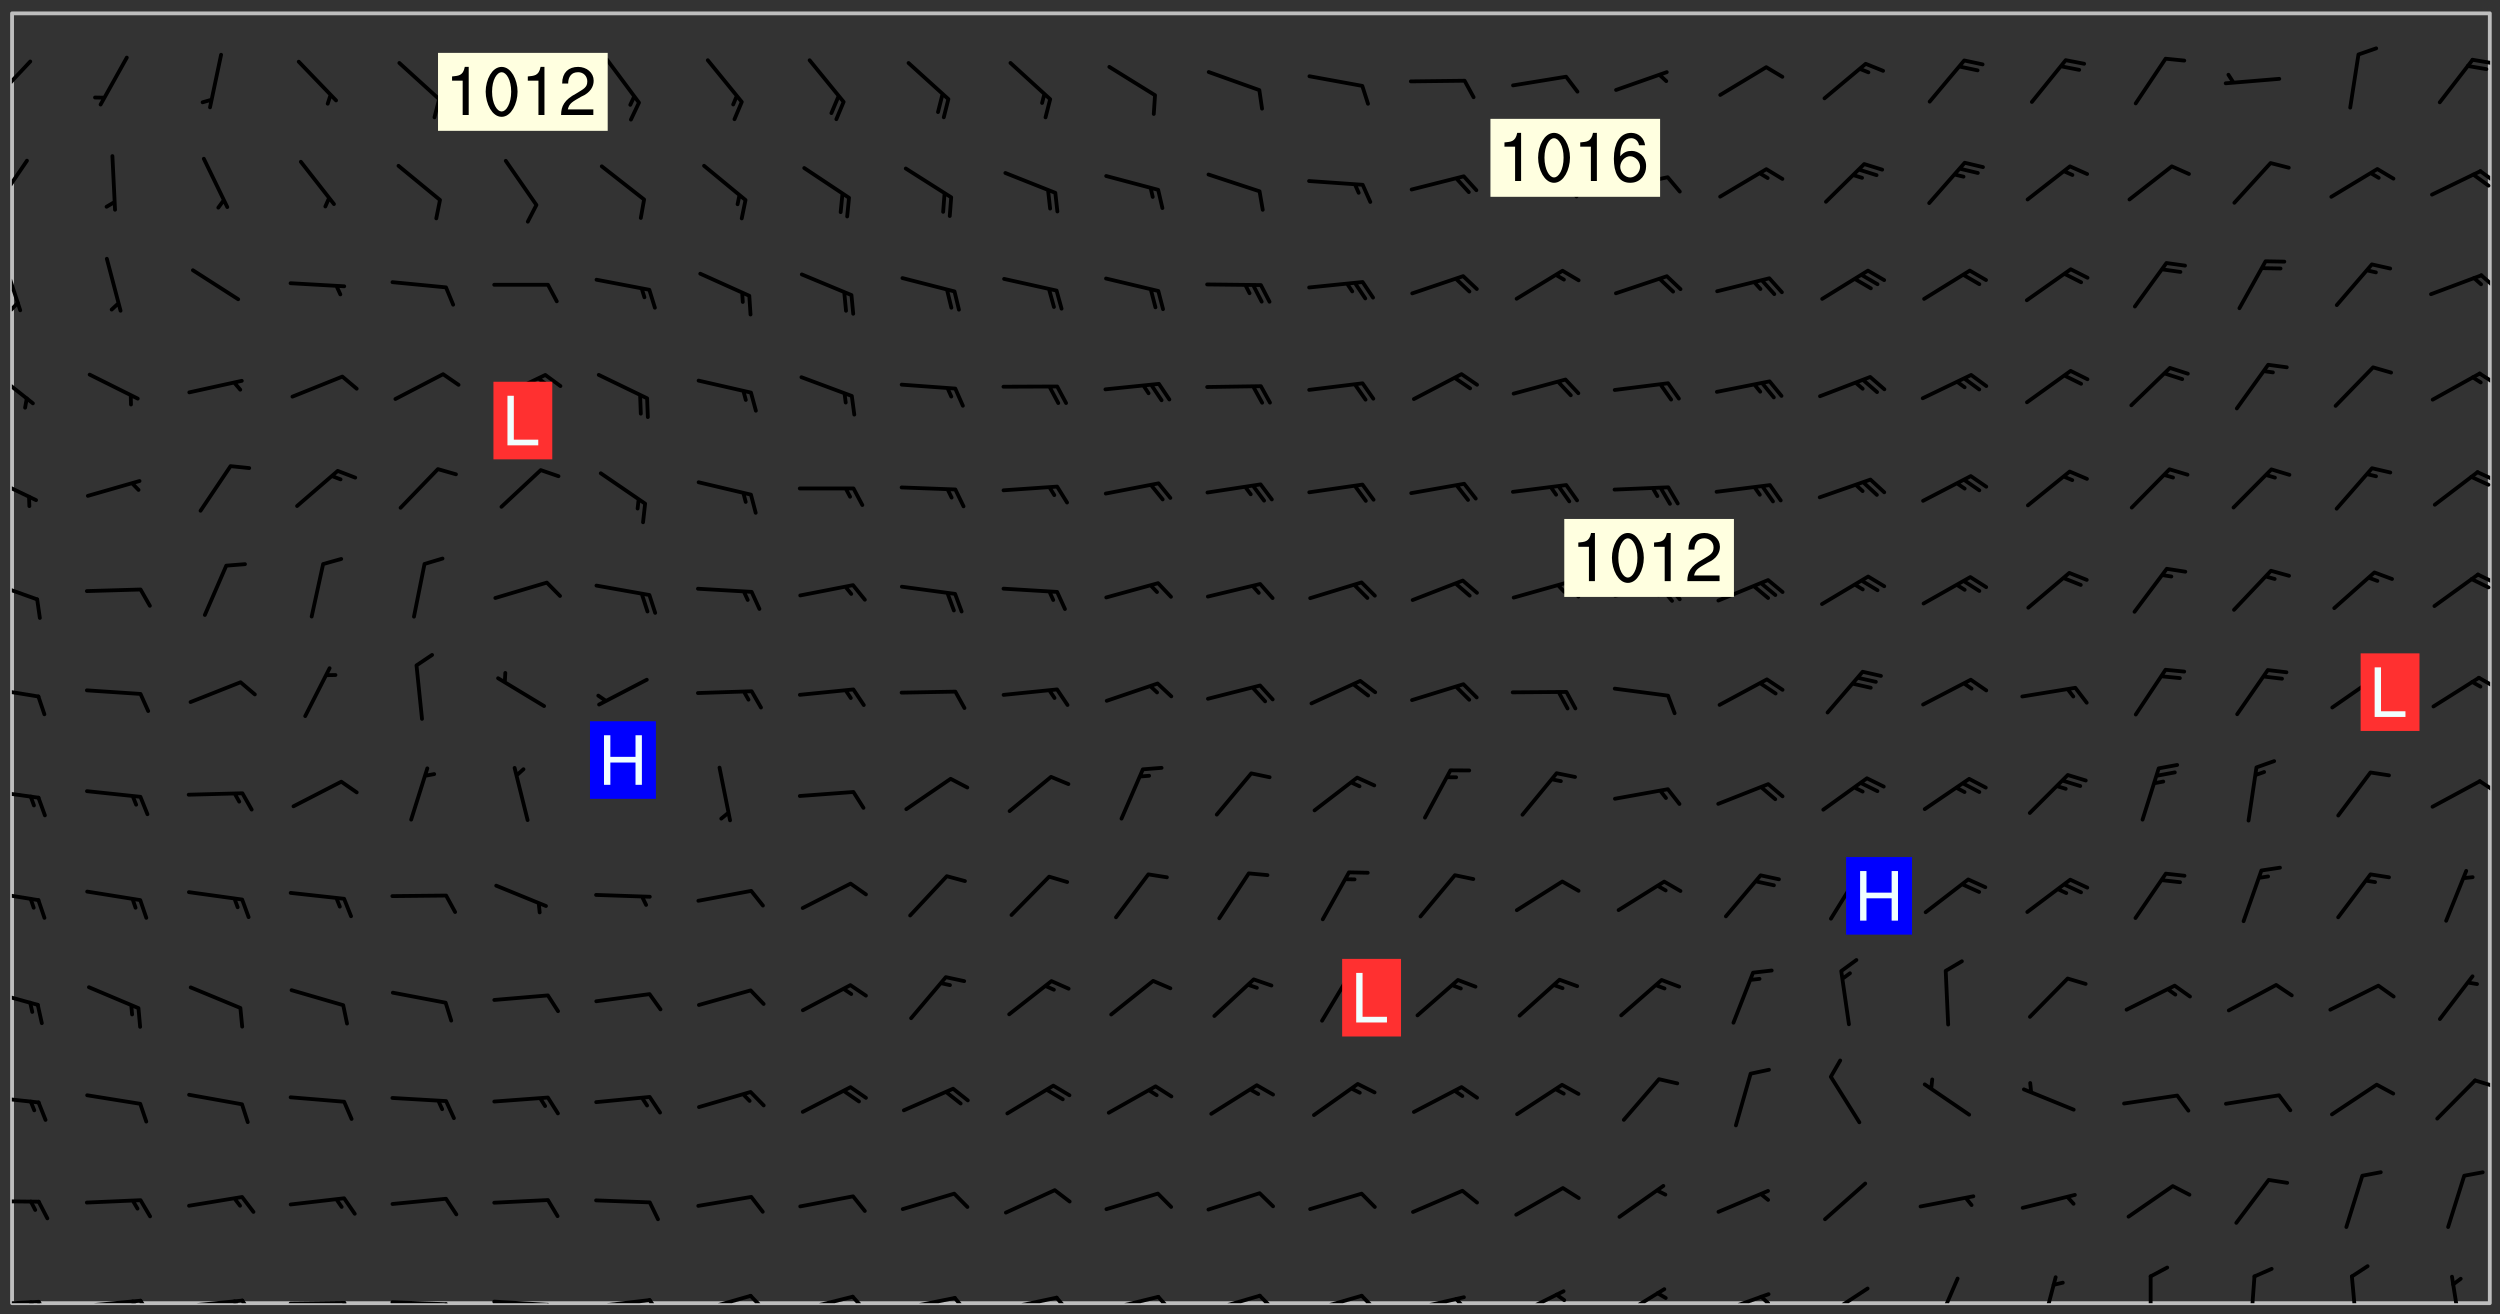 <svg xmlns="http://www.w3.org/2000/svg" role="img" xmlns:xlink="http://www.w3.org/1999/xlink" viewBox="142.45 309.95 326.84 171.84"><rect x="142.45" y="309.95" width="326.84" height="171.84" fill="#333333" stroke="none"/><defs><clipPath id="clip2"><path d="M 144 311.672 L 468 311.672 L 468 480.328 L 144 480.328 Z M 144 311.672"/></clipPath><clipPath id="clip3"><path d="M 144 479 L 148 479 L 148 480.328 L 144 480.328 Z M 144 479"/></clipPath><clipPath id="clip4"><path d="M 147 479 L 150 479 L 150 480.328 L 147 480.328 Z M 147 479"/></clipPath><clipPath id="clip5"><path d="M 146 479 L 148 479 L 148 480.328 L 146 480.328 Z M 146 479"/></clipPath><clipPath id="clip6"><path d="M 153 479 L 162 479 L 162 480.328 L 153 480.328 Z M 153 479"/></clipPath><clipPath id="clip7"><path d="M 160 479 L 163 479 L 163 480.328 L 160 480.328 Z M 160 479"/></clipPath><clipPath id="clip8"><path d="M 159 479 L 161 479 L 161 480.328 L 159 480.328 Z M 159 479"/></clipPath><clipPath id="clip9"><path d="M 166 479 L 175 479 L 175 480.328 L 166 480.328 Z M 166 479"/></clipPath><clipPath id="clip10"><path d="M 173 479 L 176 479 L 176 480.328 L 173 480.328 Z M 173 479"/></clipPath><clipPath id="clip11"><path d="M 172 479 L 175 479 L 175 480.328 L 172 480.328 Z M 172 479"/></clipPath><clipPath id="clip12"><path d="M 180 480 L 188 480 L 188 480.328 L 180 480.328 Z M 180 480"/></clipPath><clipPath id="clip13"><path d="M 187 480 L 189 480 L 189 480.328 L 187 480.328 Z M 187 480"/></clipPath><clipPath id="clip14"><path d="M 193 479 L 202 479 L 202 480.328 L 193 480.328 Z M 193 479"/></clipPath><clipPath id="clip15"><path d="M 200 480 L 203 480 L 203 480.328 L 200 480.328 Z M 200 480"/></clipPath><clipPath id="clip16"><path d="M 206 479 L 215 479 L 215 480.328 L 206 480.328 Z M 206 479"/></clipPath><clipPath id="clip17"><path d="M 213 480 L 216 480 L 216 480.328 L 213 480.328 Z M 213 480"/></clipPath><clipPath id="clip18"><path d="M 220 479 L 228 479 L 228 480.328 L 220 480.328 Z M 220 479"/></clipPath><clipPath id="clip19"><path d="M 227 479 L 230 479 L 230 480.328 L 227 480.328 Z M 227 479"/></clipPath><clipPath id="clip20"><path d="M 233 479 L 241 479 L 241 480.328 L 233 480.328 Z M 233 479"/></clipPath><clipPath id="clip21"><path d="M 240 479 L 243 479 L 243 480.328 L 240 480.328 Z M 240 479"/></clipPath><clipPath id="clip22"><path d="M 246 479 L 255 479 L 255 480.328 L 246 480.328 Z M 246 479"/></clipPath><clipPath id="clip23"><path d="M 253 479 L 256 479 L 256 480.328 L 253 480.328 Z M 253 479"/></clipPath><clipPath id="clip24"><path d="M 260 479 L 268 479 L 268 480.328 L 260 480.328 Z M 260 479"/></clipPath><clipPath id="clip25"><path d="M 267 479 L 270 479 L 270 480.328 L 267 480.328 Z M 267 479"/></clipPath><clipPath id="clip26"><path d="M 273 479 L 281 479 L 281 480.328 L 273 480.328 Z M 273 479"/></clipPath><clipPath id="clip27"><path d="M 280 479 L 283 479 L 283 480.328 L 280 480.328 Z M 280 479"/></clipPath><clipPath id="clip28"><path d="M 286 479 L 295 479 L 295 480.328 L 286 480.328 Z M 286 479"/></clipPath><clipPath id="clip29"><path d="M 293 479 L 296 479 L 296 480.328 L 293 480.328 Z M 293 479"/></clipPath><clipPath id="clip30"><path d="M 300 479 L 308 479 L 308 480.328 L 300 480.328 Z M 300 479"/></clipPath><clipPath id="clip31"><path d="M 306 479 L 310 479 L 310 480.328 L 306 480.328 Z M 306 479"/></clipPath><clipPath id="clip32"><path d="M 313 479 L 321 479 L 321 480.328 L 313 480.328 Z M 313 479"/></clipPath><clipPath id="clip33"><path d="M 320 479 L 323 479 L 323 480.328 L 320 480.328 Z M 320 479"/></clipPath><clipPath id="clip34"><path d="M 326 479 L 335 479 L 335 480.328 L 326 480.328 Z M 326 479"/></clipPath><clipPath id="clip35"><path d="M 332 479 L 334 479 L 334 480.328 L 332 480.328 Z M 332 479"/></clipPath><clipPath id="clip36"><path d="M 340 478 L 348 478 L 348 480.328 L 340 480.328 Z M 340 478"/></clipPath><clipPath id="clip37"><path d="M 345 478 L 348 478 L 348 480.328 L 345 480.328 Z M 345 478"/></clipPath><clipPath id="clip38"><path d="M 353 478 L 361 478 L 361 480.328 L 353 480.328 Z M 353 478"/></clipPath><clipPath id="clip39"><path d="M 366 478 L 374 478 L 374 480.328 L 366 480.328 Z M 366 478"/></clipPath><clipPath id="clip40"><path d="M 372 479 L 374 479 L 374 480.328 L 372 480.328 Z M 372 479"/></clipPath><clipPath id="clip41"><path d="M 380 478 L 387 478 L 387 480.328 L 380 480.328 Z M 380 478"/></clipPath><clipPath id="clip42"><path d="M 395 476 L 399 476 L 399 480.328 L 395 480.328 Z M 395 476"/></clipPath><clipPath id="clip43"><path d="M 409 476 L 412 476 L 412 480.328 L 409 480.328 Z M 409 476"/></clipPath><clipPath id="clip44"><path d="M 423 476 L 424 476 L 424 480.328 L 423 480.328 Z M 423 476"/></clipPath><clipPath id="clip45"><path d="M 436 476 L 438 476 L 438 480.328 L 436 480.328 Z M 436 476"/></clipPath><clipPath id="clip46"><path d="M 449 476 L 451 476 L 451 480.328 L 449 480.328 Z M 449 476"/></clipPath><clipPath id="clip47"><path d="M 462 476 L 465 476 L 465 480.328 L 462 480.328 Z M 462 476"/></clipPath><clipPath id="clip48"><path d="M 144 466 L 148 466 L 148 468 L 144 468 Z M 144 466"/></clipPath><clipPath id="clip49"><path d="M 144 453 L 148 453 L 148 455 L 144 455 Z M 144 453"/></clipPath><clipPath id="clip50"><path d="M 465 450 L 468 450 L 468 453 L 465 453 Z M 465 450"/></clipPath><clipPath id="clip51"><path d="M 144 439 L 148 439 L 148 442 L 144 442 Z M 144 439"/></clipPath><clipPath id="clip52"><path d="M 144 426 L 148 426 L 148 428 L 144 428 Z M 144 426"/></clipPath><clipPath id="clip53"><path d="M 144 413 L 148 413 L 148 415 L 144 415 Z M 144 413"/></clipPath><clipPath id="clip54"><path d="M 466 411 L 468 411 L 468 414 L 466 414 Z M 466 411"/></clipPath><clipPath id="clip55"><path d="M 144 399 L 148 399 L 148 402 L 144 402 Z M 144 399"/></clipPath><clipPath id="clip56"><path d="M 466 398 L 468 398 L 468 401 L 466 401 Z M 466 398"/></clipPath><clipPath id="clip57"><path d="M 144 385 L 148 385 L 148 389 L 144 389 Z M 144 385"/></clipPath><clipPath id="clip58"><path d="M 466 384 L 468 384 L 468 387 L 466 387 Z M 466 384"/></clipPath><clipPath id="clip59"><path d="M 465 385 L 468 385 L 468 387 L 465 387 Z M 465 385"/></clipPath><clipPath id="clip60"><path d="M 144 372 L 148 372 L 148 376 L 144 376 Z M 144 372"/></clipPath><clipPath id="clip61"><path d="M 466 371 L 468 371 L 468 373 L 466 373 Z M 466 371"/></clipPath><clipPath id="clip62"><path d="M 465 372 L 468 372 L 468 374 L 465 374 Z M 465 372"/></clipPath><clipPath id="clip63"><path d="M 144 358 L 147 358 L 147 363 L 144 363 Z M 144 358"/></clipPath><clipPath id="clip64"><path d="M 466 358 L 468 358 L 468 361 L 466 361 Z M 466 358"/></clipPath><clipPath id="clip65"><path d="M 144 343 L 146 343 L 146 351 L 144 351 Z M 144 343"/></clipPath><clipPath id="clip66"><path d="M 144 349 L 146 349 L 146 351 L 144 351 Z M 144 349"/></clipPath><clipPath id="clip67"><path d="M 466 345 L 468 345 L 468 348 L 466 348 Z M 466 345"/></clipPath><clipPath id="clip68"><path d="M 144 330 L 147 330 L 147 338 L 144 338 Z M 144 330"/></clipPath><clipPath id="clip69"><path d="M 466 332 L 468 332 L 468 335 L 466 335 Z M 466 332"/></clipPath><clipPath id="clip70"><path d="M 465 332 L 468 332 L 468 335 L 465 335 Z M 465 332"/></clipPath><clipPath id="clip71"><path d="M 144 317 L 147 317 L 147 324 L 144 324 Z M 144 317"/></clipPath><clipPath id="clip72"><path d="M 465 317 L 468 317 L 468 319 L 465 319 Z M 465 317"/></clipPath><g id="surface188" clip-path="url(#clip1)"><path fill="#fff" fill-opacity="0" fill-rule="evenodd" d="M 0 0 L 1000 0 L 1000 1000 L 0 1000 Z M 0 0"/><path fill="#d3d3d3" fill-opacity="0" fill-rule="evenodd" d="M162.152 355.867L161.918 356.16 161.977 356.395 162.094 356.566 162.27 356.801 162.562 357.148 162.676 357.207 162.793 357.035 162.852 356.801 163.027 356.625 163.492 356.449 164.191 356.449 164.426 356.742 164.715 357.559 164.773 357.734 164.949 357.965 165.301 358.199 166 358.898 166.172 359.074 166.406 359.422 166.641 359.832 166.93 360.414 167.34 360.879 167.57 361.113 167.805 361.289 167.922 361.52 168.098 361.812 168.27 362.977 168.27 363.211 168.328 363.5 168.387 363.617 168.504 363.734 168.852 364.145 168.969 364.316 169.145 364.492 169.32 364.727 169.438 364.898 169.609 365.25 169.668 365.484 169.902 365.891 170.137 365.832 169.961 366.008 169.902 366.938 169.32 366.938 169.086 366.824 168.738 366.938 168.621 367.055 168.562 367.348 168.504 367.523 168.387 367.695 167.922 367.988 167.863 368.223 167.805 368.336 167.805 368.98 167.863 369.152 167.863 369.562 167.922 369.621 167.922 370.027 167.98 370.434 168.098 370.609 168.156 370.668 168.387 371.309 168.328 371.602 168.328 372.301 168.27 372.883 168.27 373.117 168.211 373.348 168.156 373.699 168.156 375.621 168.211 375.738 168.637 375.738 168.27 375.855 168.246 376.207 169.137 377.375 170.879 377.914 172.219 378.273 172.219 378.812 172.309 379.621 172.844 380.336 174.363 380.605 175.254 380.52 175.344 381.684 175.879 381.863 177.039 381.684 179.094 380.699 180.254 380.336 182.133 380.16 183.828 379.98 183.648 380.699 182.133 380.785 180.883 380.875 180.078 381.145 179.004 381.953 179.273 382.672 179.809 383.57 179.629 384.195 179.363 385.004 179.629 386.082 180.254 386.98 181.059 387.16 182.309 386.98 182.043 387.703 182.141 388.207 182.195 388.5 182.195 388.672 182.254 388.965 182.254 389.371 182.43 389.488 182.781 389.605 183.188 389.605 183.48 389.43 183.594 389.312 183.652 389.195 183.77 388.965 183.828 388.789 184.18 388.324 184.41 388.148 184.586 388.09 184.762 388.148 184.82 388.324 184.938 389.312 184.992 389.781 185.051 389.953 185.168 390.188 185.344 390.246 186.16 390.305 186.449 390.305 186.566 390.539 186.625 390.945 186.684 391.297 186.684 392.402 186.801 392.695 186.918 393.043 187.207 393.742 187.383 394.094 187.965 394.848 188.316 395.023 188.488 395.082 188.957 395.316 189.598 395.781 189.945 396.016 190.238 396.191 190.531 396.246 190.762 396.309 191.578 396.656 191.871 396.832 191.984 397.004 192.336 397.355 192.453 397.531 192.977 398.172 192.977 398.461 193.035 398.812 193.035 399.16 193.094 399.512 193.152 399.801 193.27 399.859 193.441 399.918 193.617 399.918 194.199 400.152 194.375 400.27 194.551 400.559 194.727 400.793 194.84 401.027 195.133 401.258 195.25 401.375 195.25 401.785 195.309 401.84 195.598 402.074 195.832 402.191 195.891 402.309 196.008 402.48 196.066 402.598 196.297 402.832 196.355 403.008 196.59 403.066 196.707 403.125 196.59 403.238 196.531 403.355 196.531 403.473 196.414 403.766 196.297 404.055 196.297 404.637 196.473 404.754 196.59 404.812 196.648 404.93 196.766 405.047 196.879 405.105 197.055 405.453 197.113 405.805 197.172 406.211 197.172 406.387 197.113 406.562 196.996 407.262 196.996 407.434 197.113 407.609 197.406 407.902 197.812 407.902 197.988 408.02 198.105 408.191 198.223 408.484 198.223 408.719 197.695 408.719 197.465 408.484 197.23 408.484 197.055 408.543 196.996 409.242 197.055 409.59 197.172 409.766 197.348 410.176 197.465 410.406 197.754 410.875 197.93 410.93 198.453 410.93 198.688 410.988 199.445 411.629 199.504 411.922 199.504 412.156 199.562 412.215 199.793 412.562 199.793 412.914 199.676 413.086 199.676 413.379 199.969 413.668 200.262 413.844 200.434 413.902 200.727 414.078 201.02 414.195 201.602 414.602 201.891 414.836 202.184 415.012 202.402 415.172 202.418 415.184 202.648 415.359 203.289 415.883 203.465 416.117 203.582 416.293 203.758 416.469 203.871 416.641 203.871 417.281 203.988 417.457 204.457 417.574 205.039 417.691 205.273 417.75 205.504 417.863 205.797 417.98 205.91 418.039 206.496 418.391 206.785 418.562 206.961 418.625 207.137 418.68 207.312 418.738 208.012 419.09 208.301 419.266 208.535 419.32 208.824 419.496 209.059 419.613 209.699 420.02 209.992 420.137 210.164 420.195 210.398 420.254 210.809 420.312 211.039 420.371 211.273 420.488 211.332 420.66 210.922 420.836 211.391 420.895 211.449 421.188 211.562 421.422 211.738 421.477 211.973 421.535 212.148 421.594 212.555 421.711 213.195 421.945 213.312 422.117 213.371 422.352 213.371 422.527 213.312 422.645 213.254 423.051 213.488 423.285 213.605 423.344 213.953 423.461 214.594 423.691 214.77 423.809 215.059 423.926 215.234 424.102 215.469 424.566 216.051 425.672 216.227 425.848 216.574 426.023 216.75 426.141 217.102 426.258 218.148 426.781 218.383 426.84 218.848 426.953 219.141 427.012 219.605 427.188 220.363 427.77 220.598 428.004 220.945 428.469 221.121 428.645 221.41 428.879 222.227 429.578 222.52 429.754 222.809 430.043 223.102 430.219 223.395 430.508 224.09 431.148 224.266 431.324 224.559 431.559 224.848 431.793 225.316 432.082 225.957 432.664 226.305 432.898 226.539 433.191 226.887 433.539 227.238 434.004 228.172 434.996 228.52 435.402 228.637 435.578 228.871 435.637 228.984 435.754 229.629 435.93 229.859 436.043 230.094 436.102 230.387 436.277 230.617 436.395 231.551 437.094 231.957 437.5 232.191 437.676 232.598 437.852 232.832 437.969 233.648 438.316 233.996 438.551 234.23 438.668 234.523 438.957 234.754 439.074 235.512 439.426 235.863 439.598 236.094 439.656 236.387 439.773 236.621 439.832 237.492 440.008 238.309 440.008 238.777 440.238 238.949 440.297 239.824 440.996 240.289 441.113 240.582 441.172 240.758 441.23 240.988 441.289 241.457 441.348 241.805 441.406 242.156 441.465 242.562 441.523 242.855 441.523 243.027 441.582 243.027 441.812 243.203 441.988 243.496 441.988 243.844 442.047 244.195 442.105 244.895 442.223 245.535 442.223 246 441.988 246.293 441.812 246.465 441.695 246.875 441.523 247.164 441.348 248.098 440.883 248.566 440.59 249.09 440.297 249.555 440.125 250.02 439.949 251.07 439.484 251.359 439.367 251.77 439.25 252.059 439.133 252.586 438.957 254.102 438.258 254.684 437.91 254.973 437.852 255.266 437.793 255.613 437.676 256.488 437.445 256.84 437.328 256.953 437.328 257.188 437.27 258.062 437.035 258.297 436.977 259.109 436.977 259.461 436.918 260.277 436.801 260.449 436.742 260.801 436.688 261.094 436.629 261.324 436.57 262.141 436.395 262.316 436.336 262.664 436.336 262.898 436.277 263.363 436.16 264.121 435.988 264.355 435.93 264.703 435.93 265.113 435.812 265.402 435.754 266.688 435.695 266.977 435.695 267.387 435.637 267.617 435.578 267.793 435.578 268.668 435.461 269.074 435.461 269.484 435.344 269.832 435.344 270.184 435.23 271.055 435.172 272.805 435.172 273.852 435.461 274.262 435.578 274.551 435.695 274.902 435.812 275.191 435.93 276.242 436.102 276.531 436.16 276.824 436.16 277.117 436.219 277.289 436.277 277.699 436.336 277.871 436.395 277.988 436.453 278.105 436.453 278.223 436.512 278.574 436.57 278.688 436.57 279.098 436.637 281.02 437.031 282.945 437.426 284.465 437.875 286.16 438.594 288.305 439.398 289.91 438.68 291.34 437.875 292.5 436.797 293.75 436.348 296.785 435.629 298.66 435.27 300.805 433.922 303.039 432.668 305.539 431.41 307.234 430.961 309.02 430.781 310.18 430.512 310.805 431.051 312.145 430.781 312.859 429.793 313.844 428.449 314.289 428.27 315.094 427.91 316.969 427.371 318.754 426.922 320.004 426.652 321.164 426.562 322.863 426.473 324.824 426.203 326.074 426.113 326.613 426.113 327.238 426.023 328.129 426.023 330.273 425.844 332.684 425.664 335.273 425.574 336.969 425.754 338.578 425.844 340.008 426.203 341.168 426.922 343.043 427.91 344.203 429.438 344.469 430.152 345.098 430.242 345.453 431.141 345.988 431.68 346.523 433.207 347.598 433.566 348.133 433.566 347.328 434.102 347.418 435.809 348.133 438.504 349.023 439.309 349.918 440.297 350.633 441.555 352.418 442.094 353.938 441.914 354.293 443.258 355.902 442.453 356.883 441.914 357.152 442.184 357.469 441.969 357.688 441.824 358.488 442.273 358.938 441.914 359.293 441.914 359.828 441.645 360.367 440.926 360.902 440.656 361.527 439.668 362.688 440.117 363.527 440.488 364.922 441.105 366.617 440.926 368.223 440.926 370.008 441.016 370.188 439.309 370.723 437.965 371.527 438.234 372.02 439.082 372.422 439.488 372.332 440.027 372.332 440.387 373.047 440.836 373.758 440.566 375.188 440.566 375.547 441.555 375.992 442.812 376.707 444.156 377.957 444.785 379.652 445.414 380.367 445.234 380.547 444.695 381.527 444.605 381.977 444.965 382.062 446.223 381.797 446.852 381.262 447.031 381.262 447.57 381.977 448.555 382.242 449.094 383.227 450.082 384.027 451.16 383.762 451.52 383.672 452.418 383.047 454.75 382.691 456.816 382.602 458.609 382.422 459.328 382.332 459.867 382.332 461.305 381.352 463.188 380.992 464.895 380.457 465.793 379.652 466.961 379.387 467.5 381.441 468.754 381.527 469.113 381.172 469.652 381.082 469.473 381.082 470.281 381.172 471.719 380.727 472.434 379.652 472.527 379.387 473.242 379.922 474.141 380.727 474.859 381.887 475.668 383.227 475.938 383.672 476.297 383.316 476.746 381.527 476.656 380.277 476.207 379.562 475.488 378.938 475.398 378.762 478.988 378.574 480.297 467.934 480.297 467.934 311.703 412.664 311.703 412.664 360.785 413.426 360.91 416.715 361.453 418.738 364.289 418.738 367.043 421.09 367.375 423.438 367.707 427.488 367.707 426.109 371.867 424.086 372.574 422.062 373.277 421.52 373.621 418.926 375.238 418.738 375.355 416.715 373.277 415.984 370.535 413.312 368.457 411.938 364.957 411.871 364.875 409.914 362.203 412.664 360.785 412.664 311.703 294.422 311.703 294.422 403.117 294.539 403.148 294.672 403.16 294.746 403.234 294.852 403.281 294.941 403.34 295.027 403.398 295.117 403.457 295.414 403.754 295.473 403.844 295.504 403.961 295.531 404.078 295.547 404.215 295.516 404.332 295.457 404.422 295.398 404.508 295.355 404.613 295.309 404.715 295.281 404.836 295.281 404.98 295.457 405.25 295.605 405.398 295.68 405.484 295.754 405.559 295.797 405.664 295.859 405.754 295.918 405.84 295.961 405.945 296.02 406.035 296.066 406.137 296.109 406.242 296.168 406.328 296.285 406.508 296.359 406.582 296.422 406.668 296.48 406.758 296.523 406.863 296.582 406.953 296.641 407.039 296.703 407.129 296.762 407.219 296.805 407.32 296.922 407.5 296.996 407.574 297.055 407.66 297.129 407.734 297.219 407.793 297.324 407.84 297.473 407.84 297.605 407.824 297.738 407.84 297.84 407.793 297.914 407.719 297.961 407.617 297.945 407.484 297.945 407.336 297.898 407.23 297.871 407.113 297.824 407.012 297.797 406.891 297.754 406.789 297.691 406.699 297.648 406.598 297.605 406.492 297.574 406.375 297.559 406.242 297.547 406.105 297.633 406.047 297.691 405.961 297.812 405.93 297.855 406.035 297.871 406.168 297.871 406.285 297.93 406.387 297.988 406.477 298.078 406.535 298.227 406.684 298.285 406.773 298.328 406.879 298.316 406.98 298.402 407.039 298.508 407.086 298.594 407.145 298.684 407.203 298.758 407.277 298.641 407.305 298.535 407.352 298.449 407.41 298.375 407.484 298.316 407.574 298.254 407.66 298.227 407.781 298.18 407.883 298.137 407.988 298.105 408.105 298.094 408.238 298.078 408.371 298.078 408.52 298.105 408.637 298.152 408.742 298.195 408.844 298.254 408.934 298.328 409.008 298.418 409.066 298.492 409.141 298.582 409.199 298.641 409.289 298.684 409.395 298.73 409.496 298.848 409.527 298.98 409.543 299.129 409.543 299.246 409.512 299.352 409.555 299.395 409.66 299.441 409.762 299.469 409.883 299.5 410 299.527 410.117 299.559 410.238 299.586 410.355 299.691 410.398 299.793 410.445 299.926 410.43 300.074 410.578 300.137 410.664 300.211 410.738 300.281 410.812 300.371 410.875 300.477 410.918 300.578 410.961 300.695 410.992 300.832 411.008 300.949 410.977 301.023 410.902 301.051 410.785 301.039 410.652 301.008 410.531 300.98 410.414 301.023 410.309 301.141 410.309 301.23 410.371 301.348 410.398 301.496 410.398 301.629 410.414 301.777 410.414 301.91 410.43 302.043 410.414 302.191 410.414 302.324 410.398 302.457 410.387 302.594 410.398 302.711 410.371 302.844 410.355 303.035 410.297 302.977 410.473 302.961 410.605 302.934 410.727 302.918 410.859 302.859 410.945 302.727 410.961 302.621 411.008 302.516 411.051 302.398 411.082 302.281 411.109 302.016 411.141 301.867 411.141 301.734 411.156 301.66 411.23 301.719 411.316 301.867 411.465 301.984 411.645 302.059 411.715 302.148 411.777 302.238 411.836 302.324 411.895 302.414 411.953 302.516 411.996 302.621 412.059 302.727 412.102 302.812 412.16 302.918 412.207 303.02 412.25 303.199 412.367 303.258 412.457 303.215 412.559 303.168 412.664 303.184 412.797 303.406 413.02 303.465 413.109 303.508 413.211 303.539 413.332 303.582 413.434 303.598 413.566 303.629 413.684 303.641 413.82 303.672 413.938 303.82 414.086 303.922 414.129 304.027 414.172 304.145 414.203 304.277 414.219 304.414 414.234 304.531 414.234 304.648 414.203 304.738 414.145 304.781 414.039 304.828 413.938 304.871 413.832 304.902 413.715 304.914 413.582 304.914 413.434 304.902 413.301 304.887 413.168 304.855 413.051 304.812 412.945 304.766 412.84 304.723 412.738 304.68 412.633 304.664 412.5 304.68 412.367 304.707 412.25 304.738 412.133 304.766 412.012 304.812 411.91 304.902 411.852 304.988 411.789 305.062 411.715 305.152 411.656 305.375 411.434 305.434 411.348 305.508 411.273 305.625 411.094 305.684 411.008 305.684 410.859 305.609 410.785 305.508 410.738 305.402 410.695 305.301 410.652 305.242 410.562 305.195 410.457 305.168 410.34 305.258 410.281 305.375 410.25 305.477 410.207 305.656 410.09 305.805 409.941 305.816 409.809 305.805 409.703 305.715 409.645 305.582 409.66 305.434 409.66 305.301 409.676 305.168 409.66 305.047 409.629 304.961 409.57 304.887 409.496 304.828 409.406 304.766 409.32 304.648 409.141 304.59 409.055 304.621 408.934 304.707 408.875 304.828 408.844 304.887 408.758 304.887 408.637 304.855 408.52 304.797 408.43 304.738 408.344 304.691 408.238 304.664 408.121 304.648 407.988 304.707 407.898 304.781 407.824 304.871 407.766 304.988 407.586 305.062 407.512 305.121 407.426 305.27 407.277 305.391 407.246 305.523 407.23 305.656 407.246 305.73 407.32 305.773 407.426 305.789 407.559 305.758 407.676 305.641 407.707 305.508 407.719 305.359 407.867 305.316 407.973 305.27 408.074 305.242 408.195 305.211 408.312 305.211 408.461 305.242 408.578 305.285 408.684 305.344 408.773 305.418 408.844 305.492 408.918 305.609 408.949 305.73 408.977 305.848 408.949 305.98 408.934 306.098 408.934 306.188 408.992 306.262 409.066 306.309 409.172 306.367 409.258 306.469 409.305 306.602 409.32 306.707 409.363 306.793 409.422 306.781 409.527 306.707 409.602 306.527 409.719 306.469 409.809 306.379 409.867 306.309 409.941 306.234 410.016 306.172 410.105 306.145 410.223 306.129 410.355 306.145 410.488 306.129 410.621 306.129 410.77 306.145 410.902 306.172 411.02 306.203 411.141 306.277 411.215 306.367 411.273 306.453 411.332 306.543 411.391 306.66 411.422 306.66 411.508 306.559 411.555 306.469 411.613 306.203 411.645 306.086 411.672 305.938 411.672 305.832 411.715 305.73 411.762 305.672 411.852 305.609 412.086 305.598 412.219 305.566 412.34 305.551 412.473 305.551 412.766 305.539 412.898 305.551 413.035 305.566 413.168 305.699 413.184 305.832 413.195 305.953 413.227 306.039 413.285 306.113 413.359 306.16 413.465 306.203 413.566 306.219 413.699 306.219 414.145 306.203 414.277 306.203 414.723 306.234 414.988 306.262 415.105 306.277 415.238 306.309 415.355 306.395 415.566 306.426 415.832 306.426 415.98 306.395 416.098 306.367 416.215 306.336 416.336 306.309 416.453 306.277 416.57 306.246 416.691 306.234 416.824 306.219 416.957 306.309 417.016 306.426 416.984 306.527 417 306.574 417.105 306.543 417.371 306.543 417.812 306.5 417.918 306.453 418.023 306.41 418.125 306.367 418.23 306.309 418.316 306.277 418.438 306.234 418.555 306.203 418.672 306.188 418.805 306.203 418.938 306.262 419.027 306.367 419.074 306.453 419.133 306.512 419.219 306.5 419.355 306.469 419.473 306.426 419.574 306.426 420.02 306.41 420.152 306.41 420.301 306.379 420.418 306.336 420.523 306.309 420.641 306.262 420.746 306.219 420.848 306.188 420.969 306.16 421.086 306.129 421.219 306.098 421.336 306.07 421.453 306.027 421.559 305.996 421.676 305.965 421.797 305.953 421.93 305.938 422.062 305.938 422.359 305.965 422.477 305.965 422.625 306.012 423.023 306.039 423.141 306.098 423.23 306.219 423.262 306.367 423.262 306.5 423.246 306.559 423.336 306.559 423.453 306.5 423.543 306.41 423.602 306.309 423.645 306.203 423.691 306.113 423.75 306.027 423.809 305.891 423.824 305.773 423.793 305.641 423.777 305.539 423.824 305.477 423.91 305.465 424.047 305.449 424.18 305.418 424.297 305.391 424.414 305.375 424.547 305.344 424.668 305.344 424.965 305.359 425.098 305.391 425.215 305.391 425.363 305.402 425.496 305.402 425.645 305.375 425.762 305.328 425.863 305.301 425.984 305.27 426.102 305.211 426.191 305.137 426.266 305.035 426.309 304.93 426.355 304.812 426.383 304.691 426.414 304.59 426.367 304.648 426.281 304.754 426.234 304.781 426.117 304.812 426 304.84 425.879 304.871 425.762 304.871 425.613 304.887 425.48 304.855 425.363 304.812 425.258 304.707 425.273 304.633 425.348 304.531 425.391 304.441 425.453 304.367 425.527 304.324 425.629 304.309 425.762 304.277 425.879 304.25 426 304.219 426.117 304.191 426.234 304.16 426.355 304.133 426.473 304.102 426.59 304.059 426.695 303.969 426.754 303.879 426.754 303.762 426.723 303.73 426.637 303.746 426.5 303.715 426.383 303.715 426.234 303.703 426.102 303.703 425.953 303.641 425.719 303.613 425.598 303.57 425.496 303.523 425.391 303.465 425.305 303.406 425.215 303.363 425.109 303.301 425.023 303.152 424.875 303.082 424.801 302.977 424.754 302.871 424.711 302.77 424.668 302.473 424.371 302.383 424.297 302.297 424.238 302.191 424.195 302.102 424.133 302.016 424.074 301.91 424.031 301.82 423.973 301.734 423.91 301.66 423.84 301.555 423.793 301.469 423.734 301.363 423.691 301.273 423.629 301.172 423.586 301.066 423.543 300.98 423.484 300.875 423.438 300.77 423.395 300.668 423.348 300.578 423.289 300.477 423.246 300.371 423.203 300.281 423.141 300.164 423.113 300.031 423.098 299.898 423.113 299.75 423.113 299.617 423.129 299.5 423.098 299.41 423.039 299.336 422.965 299.246 422.906 299.145 422.859 298.996 422.859 298.875 422.832 298.773 422.789 298.699 422.715 298.582 422.535 298.492 422.477 298.391 422.434 298.301 422.371 298.195 422.328 298.105 422.27 298.02 422.211 297.914 422.164 297.855 422.078 297.797 421.988 297.754 421.883 297.707 421.781 297.633 421.707 297.547 421.648 297.473 421.574 297.383 421.516 297.16 421.293 297.117 421.188 297.086 420.922 297.191 420.879 297.336 420.879 297.441 420.922 297.516 420.996 297.605 421.055 297.691 421.113 297.797 421.16 297.887 421.219 298.035 421.367 298.105 421.441 298.254 421.59 298.316 421.676 298.391 421.75 298.477 421.809 298.551 421.883 298.641 421.945 298.73 422.004 298.816 422.062 299.086 422.238 299.188 422.285 299.293 422.328 299.395 422.371 299.441 422.297 299.5 422.211 299.574 422.137 299.645 422.062 299.75 422.105 299.824 422.18 299.883 422.27 299.926 422.371 299.973 422.477 300.016 422.582 300.137 422.609 300.254 422.582 300.328 422.492 300.371 422.387 300.43 422.297 300.504 422.223 300.609 422.18 300.727 422.152 300.859 422.164 300.949 422.223 301.098 422.371 301.156 422.461 301.199 422.566 301.246 422.668 301.289 422.773 301.332 422.875 301.438 422.922 301.543 422.965 301.676 422.98 301.762 422.922 301.82 422.832 301.895 422.758 302 422.715 302.117 422.742 302.223 422.789 302.324 422.832 302.43 422.875 302.531 422.922 302.711 423.039 302.711 423.156 302.695 423.289 302.711 423.422 302.727 423.559 302.785 423.645 302.887 423.691 303.008 423.719 303.125 423.75 303.273 423.75 303.391 423.719 303.449 423.629 303.629 423.512 303.688 423.422 303.762 423.348 303.82 423.262 303.938 423.082 304.117 422.965 304.234 422.996 304.324 423.055 304.367 423.129 304.352 423.262 304.352 423.379 304.441 423.438 304.59 423.438 304.723 423.422 304.855 423.41 305.121 423.379 305.227 423.336 305.344 423.305 305.465 423.277 305.539 423.203 305.609 423.129 305.672 423.039 305.656 422.934 305.609 422.832 305.508 422.789 305.402 422.773 305.285 422.801 305.02 422.832 304.871 422.832 304.797 422.758 304.707 422.699 304.59 422.668 304.473 422.641 304.34 422.625 304.191 422.625 304.059 422.641 303.762 422.641 303.656 422.594 303.508 422.445 303.465 422.344 303.406 422.254 303.629 422.031 303.715 421.973 303.82 421.93 303.938 421.898 304.07 421.883 304.203 421.898 304.34 421.914 304.441 421.957 304.574 421.945 304.664 421.883 304.766 421.84 304.828 421.75 304.781 421.648 304.691 421.59 304.574 421.559 304.473 421.516 304.414 421.426 304.352 421.336 304.352 421.219 304.367 421.086 304.473 421.039 304.547 420.969 304.547 420.848 304.457 420.789 304.426 420.672 304.516 420.613 304.59 420.539 304.633 420.434 304.691 420.344 304.738 420.242 304.754 420.109 304.754 419.961 304.707 419.855 304.664 419.754 304.574 419.695 304.441 419.68 304.34 419.637 304.203 419.621 304.086 419.59 303.641 419.59 303.508 419.574 303.375 419.562 303.242 419.547 303.125 419.516 302.977 419.516 302.844 419.5 302.711 419.488 302.445 419.457 302.324 419.414 302.238 419.355 302.164 419.281 302.164 419.133 302.176 419 302.281 418.953 302.383 418.91 302.516 418.895 302.668 418.895 302.801 418.879 303.094 418.879 303.215 418.91 303.316 418.953 303.406 419.012 303.641 419.074 303.762 419.027 303.852 418.969 303.953 418.926 304.086 418.91 304.191 418.953 304.293 419 304.426 419.012 304.547 418.984 304.691 418.984 304.812 418.953 304.93 418.926 305.035 418.879 305.109 418.805 305.195 418.746 305.344 418.598 305.402 418.512 305.449 418.406 305.477 418.289 305.492 418.184 305.391 418.141 305.301 418.082 305.184 418.051 305.078 418.008 304.988 417.945 304.914 417.859 304.84 417.785 304.738 417.742 304.633 417.695 304.531 417.652 304.473 417.562 304.426 417.461 304.34 417.25 304.277 417.164 304.219 417.074 304.145 417 304.059 416.941 303.789 416.941 303.672 416.973 303.582 417.031 303.48 417.074 303.348 417.09 303.242 417.074 303.215 416.957 303.152 416.867 303.035 416.836 302.934 416.793 302.785 416.645 302.754 416.527 302.738 416.422 302.812 416.348 302.992 416.23 303.109 416.203 303.227 416.172 303.363 416.188 303.465 416.23 303.57 416.273 303.672 416.32 303.777 416.363 303.895 416.395 304.027 416.41 304.145 416.438 304.277 416.453 304.383 416.438 304.473 416.379 304.398 416.305 304.293 416.262 304.219 416.188 304.145 416.098 303.996 415.949 303.91 415.891 303.82 415.832 303.746 415.758 303.656 415.699 303.555 415.652 303.434 415.625 303.332 415.578 303.227 415.535 303.109 415.504 303.008 415.461 302.887 415.43 302.738 415.43 302.621 415.461 302.516 415.504 302.43 415.566 302.25 415.684 302.164 415.742 302.074 415.801 301.969 415.848 301.883 415.906 301.777 415.949 301.676 415.992 301.57 416.039 301.496 416.113 301.438 416.203 301.379 416.289 301.332 416.395 301.273 416.48 301.199 416.555 301.066 416.543 300.949 416.512 300.832 416.512 300.758 416.586 300.668 416.645 300.594 416.719 300.504 416.777 300.418 416.836 300.312 416.883 300.211 416.926 300.074 416.941 299.973 416.898 299.824 416.75 299.719 416.703 299.633 416.703 299.527 416.75 299.426 416.793 299.305 416.824 299.188 416.793 299.113 416.719 299.113 416.602 299.145 416.48 299.219 416.41 299.277 416.32 299.352 416.246 299.469 416.215 299.574 416.172 299.867 416.172 300 416.156 300.137 416.141 300.238 416.098 300.328 416.039 300.43 415.992 300.52 415.934 300.652 415.922 300.742 415.98 300.875 415.992 300.965 415.934 301.051 415.875 301.156 415.832 301.246 415.773 301.332 415.711 301.422 415.652 301.57 415.504 301.629 415.418 301.688 415.328 301.793 415.285 301.926 415.27 302.043 415.297 302.164 415.328 302.223 415.27 302.281 415.18 302.312 414.914 302.34 414.797 302.445 414.809 302.578 414.824 302.68 414.781 302.77 414.723 302.828 414.633 302.902 414.559 302.961 414.469 303.008 414.367 303.02 414.234 303.008 414.102 302.961 413.996 302.812 413.848 302.754 413.758 302.695 413.672 302.652 413.566 302.652 413.121 302.668 412.988 302.668 412.84 302.68 412.707 302.621 412.648 302.531 412.707 302.43 412.664 302.25 412.547 302.164 412.488 302.102 412.398 302.043 412.309 301.969 412.234 301.883 412.176 301.762 412.207 301.66 412.219 301.555 412.266 301.469 412.324 301.363 412.367 301.215 412.516 301.125 412.574 301.039 412.633 300.949 412.695 300.844 412.738 300.711 412.754 300.711 412.633 300.816 412.59 300.934 412.559 301.008 412.488 301.051 412.383 301.051 412.234 301.023 412.117 300.875 411.969 300.742 411.953 300.594 411.953 300.477 411.984 300.371 412.027 300.27 412.07 300.18 412.133 300.062 412.16 299.988 412.086 300 411.953 299.957 411.852 299.914 411.746 299.824 411.688 299.707 411.715 299.586 411.746 299.469 411.777 299.367 411.82 299.246 411.852 299.145 411.895 299.039 411.938 298.949 411.996 298.848 412.012 298.848 411.895 298.863 411.762 298.805 411.672 298.73 411.715 298.582 411.863 298.523 411.953 298.449 412.027 298.402 412.133 298.359 412.234 298.285 412.309 298.227 412.398 298.152 412.473 298.094 412.559 298.02 412.633 297.93 412.695 297.855 412.766 297.781 412.84 297.68 412.855 297.547 412.871 297.441 412.828 297.441 412.707 297.59 412.559 297.633 412.457 297.691 412.367 297.738 412.266 297.781 412.16 297.84 412.07 297.871 411.953 297.914 411.852 297.945 411.73 297.973 411.613 298.02 411.508 298.062 411.406 298.105 411.301 298.18 411.23 298.27 411.168 298.359 411.109 298.461 411.066 298.758 411.066 299.023 411.035 299.129 410.992 299.055 410.918 298.938 410.887 298.832 410.844 298.742 410.785 298.641 410.738 298.551 410.68 298.449 410.637 298.344 410.594 298.254 410.531 298.168 410.473 298.062 410.43 297.961 410.387 297.84 410.355 297.723 410.324 297.621 410.281 297.5 410.25 297.398 410.207 297.309 410.148 297.266 410.043 297.25 409.91 297.352 409.867 297.484 409.852 297.621 409.867 297.754 409.852 297.855 409.809 297.914 409.719 297.93 409.613 297.84 409.555 297.766 409.48 297.664 409.438 297.574 409.379 297.426 409.23 297.383 409.125 297.367 408.992 297.367 408.699 297.309 408.609 297.219 408.551 297.145 408.477 297.102 408.371 297.07 408.254 297.012 408.164 296.938 408.09 296.82 408.062 296.746 407.988 296.656 407.93 296.566 407.867 296.48 407.809 296.406 407.734 296.348 407.648 296.301 407.543 296.215 407.484 296.066 407.336 295.871 407.277 295.738 407.293 295.637 407.336 295.562 407.41 295.516 407.512 295.473 407.617 295.414 407.707 295.355 407.793 295.059 408.09 294.969 408.148 294.883 408.148 294.82 408.062 294.777 407.957 294.809 407.84 294.867 407.75 294.895 407.633 294.883 407.5 294.793 407.438 294.688 407.484 294.57 407.512 294.453 407.543 294.184 407.719 294.082 407.766 293.965 407.793 293.859 407.84 293.77 407.898 293.668 407.941 293.609 407.855 293.562 407.75 293.578 407.617 293.625 407.512 293.695 407.438 293.77 407.367 293.828 407.277 293.828 407.129 293.785 407.023 293.547 407.023 293.445 407.07 293.414 407.188 293.387 407.305 293.355 407.426 293.281 407.469 293.148 407.484 293.074 407.438 293.031 407.336 292.988 407.23 292.941 407.129 292.898 407.023 292.777 407.055 292.676 407.098 292.543 407.113 292.426 407.145 292.32 407.188 292.23 407.246 292.129 407.293 292.008 407.32 291.875 407.336 291.773 407.293 291.715 407.203 291.668 407.098 291.625 406.996 291.582 406.891 291.582 406.773 291.641 406.684 291.727 406.625 291.906 406.508 292.008 406.461 292.113 406.418 292.219 406.359 292.32 406.316 292.41 406.254 292.512 406.211 292.617 406.152 292.719 406.105 292.809 406.047 292.914 406.004 293.016 405.961 293.105 405.898 293.207 405.855 293.344 405.84 293.461 405.871 293.562 405.914 293.684 405.945 293.785 405.988 293.891 406.035 293.992 406.078 294.098 406.121 294.199 406.168 294.305 406.211 294.406 406.254 294.512 406.301 294.598 406.359 294.703 406.402 294.82 406.434 294.926 406.477 295.027 406.523 295.117 406.582 295.223 406.625 295.324 406.668 295.43 406.715 295.547 406.742 295.648 406.789 295.77 406.816 295.918 406.816 296.004 406.758 296.02 406.656 296.078 406.566 296.051 406.449 295.977 406.375 295.859 406.195 295.785 406.121 295.695 406.047 295.516 405.93 295.43 405.871 295.324 405.828 295.223 405.781 294.953 405.605 294.895 405.516 294.82 405.441 294.762 405.352 294.719 405.25 294.688 405.133 294.672 404.996 294.672 404.434 294.66 404.301 294.645 404.168 294.613 404.051 294.598 403.918 294.586 403.785 294.555 403.664 294.332 403.441 294.273 403.355 294.258 403.25 294.289 403.133 294.422 403.117 294.422 311.703 172.992 311.703 172.992 313.156 172.934 313.391 172.582 314.441 172.41 314.965 172.293 315.312 172.117 315.723 172 315.895 171.766 316.188 171.535 316.246 171.184 316.246 171.066 316.305 170.836 316.711 170.836 317.004 170.953 317.18 171.184 317.41 171.301 317.645 171.941 318.402 172.234 318.867 172.41 319.102 172.641 319.453 172.875 319.801 173.516 320.617 173.691 321.082 173.863 321.492 173.98 322.188 174.156 322.656 174.273 324.055 174.332 324.52 174.332 325.395 174.449 326.441 174.449 331.223 174.391 331.688 174.039 332.969 173.863 333.492 173.75 333.902 173.398 334.832 172.934 336 172.699 336.582 172.582 336.758 172.41 337.105 172.234 337.512 171.883 338.328 171.824 338.621 171.711 338.914 171.594 339.203 171.535 339.379 171.418 340.254 171.359 340.66 171.301 340.777 171.242 340.953 171.184 341.125 170.953 341.652 170.836 341.824 170.836 342.059 170.719 342.293 170.66 342.465 170.484 343.051 170.484 343.34 170.426 343.516 170.426 343.809 170.367 343.922 170.309 344.449 170.309 344.621 170.254 344.855 170.254 347.477 170.078 348.293 169.961 348.469 169.785 348.703 169.668 348.875 169.555 349.109 168.969 350.043 168.738 350.332 168.445 350.797 168.27 351.031 167.98 351.383 167.629 352.082 167.516 352.312 167.34 352.723 167.164 352.953 166.758 353.48 165.941 354.18 165.648 354.352 165.359 354.586 165.184 354.703 165.008 354.879 164.484 355.285 163.957 355.461 163.785 355.637 163.551 355.691 162.91 355.867 162.152 355.867M174.363 386.891L173.289 387.34 173.648 388.234 174.898 387.52 175.344 386.98 174.363 386.891"/><path fill="#d3d3d3" fill-opacity="0" fill-rule="evenodd" d="M201.508 416.598L200.613 416.598 201.062 417.227 202.043 417.586 202.848 417.496 203.293 416.508 203.117 416.598 202.402 416.242 201.508 416.598M356.129 475.668L356.07 475.145 356.07 474.852 356.184 474.559 356.242 474.328 356.711 473.859 356.824 473.859 356.941 473.746 357.059 473.688 357.234 473.688 357.469 473.629 357.816 473.629 358.051 473.688 358.168 473.746 358.398 473.918 358.457 474.094 358.574 474.676 358.574 474.969 358.457 475.145 358.285 475.434 358.109 475.609 357.582 476.133 357.352 476.367 357.234 476.426 357.059 476.426 356.941 476.367 356.535 476.074 356.359 475.957 356.242 475.898 356.184 475.785 356.129 475.668M362.77 464.711L362.711 464.539 362.711 463.43 362.77 463.258 362.945 463.199 363.117 463.141 363.293 463.141 363.527 463.082 363.645 463.141 363.703 463.84 363.645 464.012 363.527 464.188 363.41 464.246 363.176 464.77 363.062 464.828 362.828 464.828 362.77 464.711M372.383 450.32L372.266 450.145 372.266 449.445 372.559 448.57 372.676 448.398 372.852 448.047 372.965 447.816 373.082 447.523 373.434 446.766 373.551 446.535 373.723 446.301 373.898 446.301 374.016 446.242 374.656 446.242 374.773 446.301 375.008 446.535 375.18 446.648 375.531 446.941 375.648 447.059 375.762 447.234 375.762 447.348 375.879 447.406 375.996 447.523 375.996 448.223 375.938 448.398 375.938 448.629 375.879 448.805 375.531 449.855 375.414 450.086 375.297 450.32 375.18 450.379 374.949 450.613 374.309 450.902 373.434 450.902 373.023 450.785 372.383 450.32"/><path fill="none" stroke="#bebebe" stroke-linecap="round" stroke-linejoin="round" stroke-miterlimit="10" stroke-width=".5" d="M 431.957 354.305 L 108.027 354.305 L 108.027 185.68 L 431.957 185.68 L 431.957 354.305" transform="matrix(1 0 0 -1 36 666)"/><g clip-path="url(#clip2)"><path fill="#fff" fill-opacity="0" fill-rule="evenodd" d="M 144 311.672 L 144 480.328 L 468 480.328 L 468 311.672 L 144 311.672"/></g><g clip-path="url(#clip3)"><path fill="none" stroke="#000" stroke-linecap="round" stroke-linejoin="round" stroke-miterlimit="10" stroke-width=".5" d="M 111.508 185.855 L 104.492 185.488" transform="matrix(1 0 0 -1 36 666)"/></g><g clip-path="url(#clip4)"><path fill="none" stroke="#000" stroke-linecap="round" stroke-linejoin="round" stroke-miterlimit="10" stroke-width=".5" d="M 111.508 185.855 L 112.773 183.754" transform="matrix(1 0 0 -1 36 666)"/></g><g clip-path="url(#clip5)"><path fill="none" stroke="#000" stroke-linecap="round" stroke-linejoin="round" stroke-miterlimit="10" stroke-width=".5" d="M 110.488 185.801 L 111.121 184.75" transform="matrix(1 0 0 -1 36 666)"/></g><g clip-path="url(#clip6)"><path fill="none" stroke="#000" stroke-linecap="round" stroke-linejoin="round" stroke-miterlimit="10" stroke-width=".5" d="M 124.812 186 L 117.816 185.34" transform="matrix(1 0 0 -1 36 666)"/></g><g clip-path="url(#clip7)"><path fill="none" stroke="#000" stroke-linecap="round" stroke-linejoin="round" stroke-miterlimit="10" stroke-width=".5" d="M 124.812 186 L 126.164 183.953" transform="matrix(1 0 0 -1 36 666)"/></g><g clip-path="url(#clip8)"><path fill="none" stroke="#000" stroke-linecap="round" stroke-linejoin="round" stroke-miterlimit="10" stroke-width=".5" d="M 123.797 185.906 L 124.469 184.883" transform="matrix(1 0 0 -1 36 666)"/></g><g clip-path="url(#clip9)"><path fill="none" stroke="#000" stroke-linecap="round" stroke-linejoin="round" stroke-miterlimit="10" stroke-width=".5" d="M 138.125 186.016 L 131.133 185.324" transform="matrix(1 0 0 -1 36 666)"/></g><g clip-path="url(#clip10)"><path fill="none" stroke="#000" stroke-linecap="round" stroke-linejoin="round" stroke-miterlimit="10" stroke-width=".5" d="M 138.125 186.016 L 139.488 183.977" transform="matrix(1 0 0 -1 36 666)"/></g><g clip-path="url(#clip11)"><path fill="none" stroke="#000" stroke-linecap="round" stroke-linejoin="round" stroke-miterlimit="10" stroke-width=".5" d="M 137.109 185.918 L 137.789 184.895" transform="matrix(1 0 0 -1 36 666)"/></g><g clip-path="url(#clip12)"><path fill="none" stroke="#000" stroke-linecap="round" stroke-linejoin="round" stroke-miterlimit="10" stroke-width=".5" d="M 151.457 185.715 L 144.434 185.625" transform="matrix(1 0 0 -1 36 666)"/></g><g clip-path="url(#clip13)"><path fill="none" stroke="#000" stroke-linecap="round" stroke-linejoin="round" stroke-miterlimit="10" stroke-width=".5" d="M 151.457 185.715 L 152.637 183.566" transform="matrix(1 0 0 -1 36 666)"/></g><g clip-path="url(#clip14)"><path fill="none" stroke="#000" stroke-linecap="round" stroke-linejoin="round" stroke-miterlimit="10" stroke-width=".5" d="M 164.77 185.539 L 157.75 185.805" transform="matrix(1 0 0 -1 36 666)"/></g><g clip-path="url(#clip15)"><path fill="none" stroke="#000" stroke-linecap="round" stroke-linejoin="round" stroke-miterlimit="10" stroke-width=".5" d="M 164.77 185.539 L 165.84 183.328" transform="matrix(1 0 0 -1 36 666)"/></g><g clip-path="url(#clip16)"><path fill="none" stroke="#000" stroke-linecap="round" stroke-linejoin="round" stroke-miterlimit="10" stroke-width=".5" d="M 178.082 185.461 L 171.066 185.883" transform="matrix(1 0 0 -1 36 666)"/></g><g clip-path="url(#clip17)"><path fill="none" stroke="#000" stroke-linecap="round" stroke-linejoin="round" stroke-miterlimit="10" stroke-width=".5" d="M 178.082 185.461 L 179.102 183.23" transform="matrix(1 0 0 -1 36 666)"/></g><g clip-path="url(#clip18)"><path fill="none" stroke="#000" stroke-linecap="round" stroke-linejoin="round" stroke-miterlimit="10" stroke-width=".5" d="M 191.379 186.082 L 184.402 185.262" transform="matrix(1 0 0 -1 36 666)"/></g><g clip-path="url(#clip19)"><path fill="none" stroke="#000" stroke-linecap="round" stroke-linejoin="round" stroke-miterlimit="10" stroke-width=".5" d="M 191.379 186.082 L 192.777 184.066" transform="matrix(1 0 0 -1 36 666)"/></g><g clip-path="url(#clip20)"><path fill="none" stroke="#000" stroke-linecap="round" stroke-linejoin="round" stroke-miterlimit="10" stroke-width=".5" d="M 204.582 186.637 L 197.828 184.707" transform="matrix(1 0 0 -1 36 666)"/></g><g clip-path="url(#clip21)"><path fill="none" stroke="#000" stroke-linecap="round" stroke-linejoin="round" stroke-miterlimit="10" stroke-width=".5" d="M 204.582 186.637 L 206.285 184.871" transform="matrix(1 0 0 -1 36 666)"/></g><g clip-path="url(#clip22)"><path fill="none" stroke="#000" stroke-linecap="round" stroke-linejoin="round" stroke-miterlimit="10" stroke-width=".5" d="M 217.93 186.523 L 211.113 184.82" transform="matrix(1 0 0 -1 36 666)"/></g><g clip-path="url(#clip23)"><path fill="none" stroke="#000" stroke-linecap="round" stroke-linejoin="round" stroke-miterlimit="10" stroke-width=".5" d="M 217.93 186.523 L 219.57 184.699" transform="matrix(1 0 0 -1 36 666)"/></g><g clip-path="url(#clip24)"><path fill="none" stroke="#000" stroke-linecap="round" stroke-linejoin="round" stroke-miterlimit="10" stroke-width=".5" d="M 231.281 186.359 L 224.391 184.984" transform="matrix(1 0 0 -1 36 666)"/></g><g clip-path="url(#clip25)"><path fill="none" stroke="#000" stroke-linecap="round" stroke-linejoin="round" stroke-miterlimit="10" stroke-width=".5" d="M 231.281 186.359 L 232.836 184.461" transform="matrix(1 0 0 -1 36 666)"/></g><g clip-path="url(#clip26)"><path fill="none" stroke="#000" stroke-linecap="round" stroke-linejoin="round" stroke-miterlimit="10" stroke-width=".5" d="M 244.59 186.398 L 237.715 184.941" transform="matrix(1 0 0 -1 36 666)"/></g><g clip-path="url(#clip27)"><path fill="none" stroke="#000" stroke-linecap="round" stroke-linejoin="round" stroke-miterlimit="10" stroke-width=".5" d="M 244.59 186.398 L 246.164 184.52" transform="matrix(1 0 0 -1 36 666)"/></g><g clip-path="url(#clip28)"><path fill="none" stroke="#000" stroke-linecap="round" stroke-linejoin="round" stroke-miterlimit="10" stroke-width=".5" d="M 257.879 186.504 L 251.051 184.84" transform="matrix(1 0 0 -1 36 666)"/></g><g clip-path="url(#clip29)"><path fill="none" stroke="#000" stroke-linecap="round" stroke-linejoin="round" stroke-miterlimit="10" stroke-width=".5" d="M 257.879 186.504 L 259.512 184.672" transform="matrix(1 0 0 -1 36 666)"/></g><g clip-path="url(#clip30)"><path fill="none" stroke="#000" stroke-linecap="round" stroke-linejoin="round" stroke-miterlimit="10" stroke-width=".5" d="M 271.152 186.652 L 264.406 184.688" transform="matrix(1 0 0 -1 36 666)"/></g><g clip-path="url(#clip31)"><path fill="none" stroke="#000" stroke-linecap="round" stroke-linejoin="round" stroke-miterlimit="10" stroke-width=".5" d="M 271.152 186.652 L 272.867 184.898" transform="matrix(1 0 0 -1 36 666)"/></g><g clip-path="url(#clip32)"><path fill="none" stroke="#000" stroke-linecap="round" stroke-linejoin="round" stroke-miterlimit="10" stroke-width=".5" d="M 284.473 186.645 L 277.719 184.695" transform="matrix(1 0 0 -1 36 666)"/></g><g clip-path="url(#clip33)"><path fill="none" stroke="#000" stroke-linecap="round" stroke-linejoin="round" stroke-miterlimit="10" stroke-width=".5" d="M 284.473 186.645 L 286.18 184.883" transform="matrix(1 0 0 -1 36 666)"/></g><g clip-path="url(#clip34)"><path fill="none" stroke="#000" stroke-linecap="round" stroke-linejoin="round" stroke-miterlimit="10" stroke-width=".5" d="M 297.836 186.453 L 290.984 184.891" transform="matrix(1 0 0 -1 36 666)"/></g><g clip-path="url(#clip35)"><path fill="none" stroke="#000" stroke-linecap="round" stroke-linejoin="round" stroke-miterlimit="10" stroke-width=".5" d="M 296.84 186.227 L 297.641 185.297" transform="matrix(1 0 0 -1 36 666)"/></g><g clip-path="url(#clip36)"><path fill="none" stroke="#000" stroke-linecap="round" stroke-linejoin="round" stroke-miterlimit="10" stroke-width=".5" d="M 310.867 187.242 L 304.582 184.102" transform="matrix(1 0 0 -1 36 666)"/></g><g clip-path="url(#clip37)"><path fill="none" stroke="#000" stroke-linecap="round" stroke-linejoin="round" stroke-miterlimit="10" stroke-width=".5" d="M 309.953 186.785 L 310.953 186.074" transform="matrix(1 0 0 -1 36 666)"/></g><g clip-path="url(#clip38)"><path fill="none" stroke="#000" stroke-linecap="round" stroke-linejoin="round" stroke-miterlimit="10" stroke-width=".5" d="M 324.035 187.512 L 318.047 183.832" transform="matrix(1 0 0 -1 36 666)"/></g><path fill="none" stroke="#000" stroke-linecap="round" stroke-linejoin="round" stroke-miterlimit="10" stroke-width=".5" d="M 323.164 186.977 L 324.223 186.355" transform="matrix(1 0 0 -1 36 666)"/><g clip-path="url(#clip39)"><path fill="none" stroke="#000" stroke-linecap="round" stroke-linejoin="round" stroke-miterlimit="10" stroke-width=".5" d="M 337.664 186.855 L 331.047 184.484" transform="matrix(1 0 0 -1 36 666)"/></g><g clip-path="url(#clip40)"><path fill="none" stroke="#000" stroke-linecap="round" stroke-linejoin="round" stroke-miterlimit="10" stroke-width=".5" d="M 336.703 186.512 L 337.609 185.688" transform="matrix(1 0 0 -1 36 666)"/></g><g clip-path="url(#clip41)"><path fill="none" stroke="#000" stroke-linecap="round" stroke-linejoin="round" stroke-miterlimit="10" stroke-width=".5" d="M 350.613 187.594 L 344.73 183.75" transform="matrix(1 0 0 -1 36 666)"/></g><g clip-path="url(#clip42)"><path fill="none" stroke="#000" stroke-linecap="round" stroke-linejoin="round" stroke-miterlimit="10" stroke-width=".5" d="M 362.379 188.898 L 359.594 182.445" transform="matrix(1 0 0 -1 36 666)"/></g><g clip-path="url(#clip43)"><path fill="none" stroke="#000" stroke-linecap="round" stroke-linejoin="round" stroke-miterlimit="10" stroke-width=".5" d="M 375.199 189.07 L 373.406 182.273" transform="matrix(1 0 0 -1 36 666)"/></g><path fill="none" stroke="#000" stroke-linecap="round" stroke-linejoin="round" stroke-miterlimit="10" stroke-width=".5" d="M 374.938 188.078 L 376.133 188.359" transform="matrix(1 0 0 -1 36 666)"/><g clip-path="url(#clip44)"><path fill="none" stroke="#000" stroke-linecap="round" stroke-linejoin="round" stroke-miterlimit="10" stroke-width=".5" d="M 387.617 189.184 L 387.617 182.156" transform="matrix(1 0 0 -1 36 666)"/></g><path fill="none" stroke="#000" stroke-linecap="round" stroke-linejoin="round" stroke-miterlimit="10" stroke-width=".5" d="M 387.617 189.184 L 389.781 190.336" transform="matrix(1 0 0 -1 36 666)"/><g clip-path="url(#clip45)"><path fill="none" stroke="#000" stroke-linecap="round" stroke-linejoin="round" stroke-miterlimit="10" stroke-width=".5" d="M 401.191 189.176 L 400.672 182.168" transform="matrix(1 0 0 -1 36 666)"/></g><path fill="none" stroke="#000" stroke-linecap="round" stroke-linejoin="round" stroke-miterlimit="10" stroke-width=".5" d="M 401.191 189.176 L 403.438 190.164" transform="matrix(1 0 0 -1 36 666)"/><g clip-path="url(#clip46)"><path fill="none" stroke="#000" stroke-linecap="round" stroke-linejoin="round" stroke-miterlimit="10" stroke-width=".5" d="M 413.926 189.172 L 414.566 182.172" transform="matrix(1 0 0 -1 36 666)"/></g><path fill="none" stroke="#000" stroke-linecap="round" stroke-linejoin="round" stroke-miterlimit="10" stroke-width=".5" d="M 413.926 189.172 L 415.98 190.516" transform="matrix(1 0 0 -1 36 666)"/><g clip-path="url(#clip47)"><path fill="none" stroke="#000" stroke-linecap="round" stroke-linejoin="round" stroke-miterlimit="10" stroke-width=".5" d="M 427.012 189.141 L 428.109 182.199" transform="matrix(1 0 0 -1 36 666)"/></g><path fill="none" stroke="#000" stroke-linecap="round" stroke-linejoin="round" stroke-miterlimit="10" stroke-width=".5" d="M 427.172 188.133 L 428.152 188.871" transform="matrix(1 0 0 -1 36 666)"/><g clip-path="url(#clip48)"><path fill="none" stroke="#000" stroke-linecap="round" stroke-linejoin="round" stroke-miterlimit="10" stroke-width=".5" d="M 111.512 198.945 L 104.488 199.027" transform="matrix(1 0 0 -1 36 666)"/></g><path fill="none" stroke="#000" stroke-linecap="round" stroke-linejoin="round" stroke-miterlimit="10" stroke-width=".5" d="M111.512 198.945L112.641 196.766M110.492 198.957L111.055 197.867M124.824 199.141L117.805 198.832M124.824 199.141L126.07 197.027M123.805 199.094L124.426 198.039M138.098 199.559L131.164 198.414M138.098 199.559L139.586 197.609M137.086 199.395L137.832 198.418M151.438 199.391L144.453 198.582M151.438 199.391L152.828 197.367M150.422 199.273L151.117 198.262M164.758 199.328L157.762 198.645M164.758 199.328L166.113 197.285M178.086 199.16L171.066 198.812M178.086 199.16L179.344 197.055M191.402 198.855L184.379 199.117M191.402 198.855L192.473 196.648M204.668 199.57L197.742 198.398M204.668 199.57L206.168 197.629M217.973 199.645L211.07 198.328M217.973 199.645L219.512 197.734M231.199 199.996L224.473 197.977M231.199 199.996L232.926 198.254M244.344 200.453L237.957 197.52M244.344 200.453L246.293 198.965M257.828 200.004L251.102 197.969M257.828 200.004L259.559 198.262M271.129 200.055L264.434 197.918M271.129 200.055L272.883 198.344M284.461 199.996L277.73 197.977M284.461 199.996L286.188 198.254M297.641 200.371L291.18 197.602M297.641 200.371L299.551 198.832M310.777 200.73L304.676 197.242M310.777 200.73L312.852 199.422M323.91 201.012L318.172 196.961M323.078 200.422L324.172 199.871M337.594 200.352L331.117 197.621M336.652 199.953L337.602 199.18M350.301 201.32L345.043 196.652M364.438 199.652L357.535 198.32M363.434 199.461L364.203 198.504M377.711 199.832L370.891 198.141M376.719 199.586L377.539 198.672M390.508 200.984L384.727 196.988M390.508 200.984L392.688 199.855M403.047 201.793L398.816 196.18M403.047 201.793L405.469 201.41M415.293 202.34L413.203 195.633M415.293 202.34L417.703 202.797M428.613 202.34L426.508 195.633M428.613 202.34L431.027 202.789" transform="matrix(1 0 0 -1 36 666)"/><g clip-path="url(#clip49)"><path fill="none" stroke="#000" stroke-linecap="round" stroke-linejoin="round" stroke-miterlimit="10" stroke-width=".5" d="M 111.492 211.918 L 104.508 212.688" transform="matrix(1 0 0 -1 36 666)"/></g><path fill="none" stroke="#000" stroke-linecap="round" stroke-linejoin="round" stroke-miterlimit="10" stroke-width=".5" d="M111.492 211.918L112.402 209.637M110.477 212.027L110.93 210.891M124.785 211.742L117.848 212.859M124.785 211.742L125.574 209.418M138.09 211.68L131.172 212.922M138.09 211.68L138.84 209.348M151.445 212.012L144.445 212.594M151.445 212.012L152.414 209.758M164.77 212.098L157.754 212.508M164.77 212.098L165.793 209.867M163.746 212.156L164.258 211.039M178.078 212.562L171.07 212.039M178.078 212.562L179.391 210.488M177.059 212.488L177.715 211.449M191.387 212.641L184.395 211.961M191.387 212.641L192.742 210.598M190.371 212.543L191.047 211.52M204.578 213.289L197.832 211.316M204.578 213.289L206.293 211.531M203.598 213L204.453 212.121M217.641 213.918L211.402 210.688M217.641 213.918L219.66 212.523M216.734 213.445L218.75 212.051M231.055 213.715L224.617 210.891M231.055 213.715L232.977 212.191M230.117 213.305L232.043 211.781M244.156 214.117L238.145 210.484M244.156 214.117L246.266 212.859M243.281 213.59L245.391 212.332M257.527 214.027L251.406 210.574M257.527 214.027L259.594 212.707M256.637 213.527L257.668 212.867M270.758 214.172L264.805 210.434M270.758 214.172L272.883 212.949M269.891 213.625L270.953 213.016M283.961 214.336L278.23 210.27M283.961 214.336L286.156 213.234M283.129 213.742L284.223 213.191M297.527 213.926L291.297 210.676M297.527 213.926L299.551 212.539M296.621 213.453L297.633 212.762M310.668 214.223L304.785 210.383M310.668 214.223L312.816 213.035M309.812 213.664L310.887 213.07M323.34 214.961L318.742 209.645M323.34 214.961L325.73 214.414M335.32 215.68L333.395 208.922M335.32 215.68L337.719 216.195M345.805 215.277L349.535 209.324M345.805 215.277L347.031 217.406M358.082 214.281L363.891 210.32M358.93 213.703L359.062 214.926M371.047 213.629L377.555 210.977M371.996 213.242L371.871 214.461M391.09 212.82L384.141 211.781M391.09 212.82L392.551 210.848M404.402 212.855L397.461 211.746M404.402 212.855L405.879 210.898M417.172 214.246L411.32 210.359M417.172 214.246L419.332 213.078M430.035 214.797L425.086 209.809" transform="matrix(1 0 0 -1 36 666)"/><g clip-path="url(#clip50)"><path fill="none" stroke="#000" stroke-linecap="round" stroke-linejoin="round" stroke-miterlimit="10" stroke-width=".5" d="M 430.035 214.797 L 432.387 214.086" transform="matrix(1 0 0 -1 36 666)"/></g><g clip-path="url(#clip51)"><path fill="none" stroke="#000" stroke-linecap="round" stroke-linejoin="round" stroke-miterlimit="10" stroke-width=".5" d="M 111.387 224.68 L 104.613 226.551" transform="matrix(1 0 0 -1 36 666)"/></g><path fill="none" stroke="#000" stroke-linecap="round" stroke-linejoin="round" stroke-miterlimit="10" stroke-width=".5" d="M111.387 224.68L111.918 222.285M110.402 224.953L110.668 223.754M124.551 224.25L118.078 226.984M124.551 224.25L124.77 221.805M123.609 224.648L123.719 223.426M137.875 224.273L131.383 226.961M137.875 224.273L138.113 221.832M151.32 224.637L144.57 226.598M151.32 224.637L151.82 222.234M164.711 224.961L157.809 226.27M164.711 224.961L165.441 222.621M178.078 225.914L171.074 225.32M178.078 225.914L179.406 223.852M191.371 226.082L184.406 225.148M191.371 226.082L192.801 224.09M204.586 226.57L197.824 224.664M204.586 226.57L206.285 224.797M217.625 227.258L211.414 223.973M217.625 227.258L219.656 225.883M216.723 226.781L217.738 226.094M230.105 228.301L225.566 222.934M230.105 228.301L232.504 227.781M229.445 227.52L230.645 227.258M243.914 227.785L238.387 223.445M243.914 227.785L246.156 226.793M243.109 227.156L244.23 226.66M257.207 227.812L251.723 223.418M257.207 227.812L259.461 226.844M270.355 228.008L265.207 223.223M270.355 228.008L272.672 227.207M269.605 227.312L270.766 226.91M282.902 228.629L279.289 222.605M282.902 228.629L285.355 228.504M282.379 227.754L283.602 227.688M297.055 227.93L291.766 223.305M297.055 227.93L299.348 227.055M296.285 227.258L297.434 226.82M310.34 227.965L305.113 223.27M310.34 227.965L312.645 227.125M309.578 227.281L310.73 226.859M323.684 227.93L318.398 223.305M323.684 227.93L325.98 227.059M322.914 227.258L324.062 226.82M335.637 228.887L333.074 222.344M335.637 228.887L338.074 229.168M335.266 227.938L336.484 228.078M347.168 229.094L348.172 222.141M347.168 229.094L349.148 230.543M347.316 228.082L348.305 228.809M360.824 229.125L361.145 222.105M360.824 229.125L362.938 230.375M376.766 228.121L371.836 223.113M376.766 228.121L379.117 227.418M390.758 227.188L384.473 224.047M390.758 227.188L392.758 225.766M389.844 226.73L390.844 226.02M404.027 227.281L397.836 223.953M404.027 227.281L406.066 225.918M417.391 227.188L411.105 224.047M417.391 227.188L419.387 225.766M429.695 228.41L425.43 222.824M429.074 227.598L430.285 227.398" transform="matrix(1 0 0 -1 36 666)"/><g clip-path="url(#clip52)"><path fill="none" stroke="#000" stroke-linecap="round" stroke-linejoin="round" stroke-miterlimit="10" stroke-width=".5" d="M 111.469 238.371 L 104.531 239.492" transform="matrix(1 0 0 -1 36 666)"/></g><path fill="none" stroke="#000" stroke-linecap="round" stroke-linejoin="round" stroke-miterlimit="10" stroke-width=".5" d="M111.469 238.371L112.262 236.051M110.461 238.535L110.855 237.375M124.785 238.375L117.848 239.488M124.785 238.375L125.578 236.055M123.773 238.539L124.172 237.375M138.109 238.449L131.148 239.414M138.109 238.449L138.953 236.145M137.098 238.59L137.52 237.438M151.438 238.547L144.453 239.316M151.438 238.547L152.344 236.266M150.422 238.66L150.875 237.52M164.773 238.969L157.746 238.895M164.773 238.969L165.949 236.816M177.828 237.602L171.324 240.262M176.879 237.988L177.004 236.766M191.402 238.812L184.379 239.051M190.379 238.848L190.918 237.746M204.66 239.578L197.75 238.285M204.66 239.578L206.191 237.66M217.652 240.527L211.391 237.336M217.652 240.527L219.66 239.121M230.234 241.5L225.438 236.363M230.234 241.5L232.602 240.863M243.613 241.438L238.688 236.426M243.613 241.438L245.969 240.738M256.578 241.738L252.352 236.125M256.578 241.738L259.004 241.355M269.711 241.867L265.852 235.996M269.711 241.867L272.152 241.641M282.809 242L279.383 235.863M282.809 242L285.262 241.949M282.312 241.105L283.539 241.082M296.66 241.629L292.16 236.234M296.66 241.629L299.062 241.125M310.699 240.805L304.754 237.055M310.699 240.805L312.828 239.59M324.023 240.793L318.059 237.07M324.023 240.793L326.145 239.562M323.156 240.25L324.215 239.637M336.625 241.613L332.086 236.25M336.625 241.613L339.023 241.094M335.965 240.832L338.363 240.312M349.52 241.918L345.82 235.945M349.52 241.918L351.969 241.758M348.984 241.051L351.43 240.891M363.77 241.074L358.203 236.789M363.77 241.074L366.004 240.059M362.961 240.449L365.195 239.438M377.109 241.043L371.492 236.82M377.109 241.043L379.332 240.004M376.293 240.43L378.516 239.391M375.477 239.812L376.586 239.293M389.602 241.832L385.633 236.031M389.602 241.832L392.039 241.559M389.023 240.988L391.461 240.715M402.098 242.246L399.766 235.617M402.098 242.246L404.523 242.613M401.758 241.281L402.973 241.465M416.359 241.738L412.133 236.125M416.359 241.738L418.781 241.355M415.746 240.922L416.957 240.73M428.875 242.191L426.25 235.672M428.492 241.242L429.711 241.371" transform="matrix(1 0 0 -1 36 666)"/><g clip-path="url(#clip53)"><path fill="none" stroke="#000" stroke-linecap="round" stroke-linejoin="round" stroke-miterlimit="10" stroke-width=".5" d="M 111.48 251.762 L 104.52 252.734" transform="matrix(1 0 0 -1 36 666)"/></g><path fill="none" stroke="#000" stroke-linecap="round" stroke-linejoin="round" stroke-miterlimit="10" stroke-width=".5" d="M111.48 251.762L112.32 249.453M110.469 251.902L110.887 250.75M124.809 251.879L117.82 252.617M124.809 251.879L125.727 249.602M123.793 251.984L124.25 250.848M138.141 252.34L131.117 252.152M138.141 252.34L139.352 250.207M137.121 252.312L137.727 251.246M151.07 253.855L144.82 250.637M151.07 253.855L153.086 252.457M162.316 255.598L160.203 248.895M162.008 254.621L163.215 254.848M173.727 255.656L175.426 248.836M173.973 254.664L174.887 255.484M184.379 252.113L191.402 252.379M185.402 252.152L184.785 253.215M201.895 248.801L200.516 255.691M201.695 249.805L200.746 249.027M218.023 252.508L211.016 251.984M218.023 252.508L219.336 250.434M230.734 254.23L224.938 250.262M230.734 254.23L232.91 253.094M243.859 254.484L238.441 250.012M243.859 254.484L246.129 253.543M255.863 255.469L253.07 249.023M255.863 255.469L258.309 255.664M255.457 254.531L256.68 254.629M270.035 254.941L265.527 249.551M270.035 254.941L272.434 254.438M283.883 254.387L278.309 250.105M283.883 254.387L286.117 253.371M283.07 253.766L284.188 253.254M296.078 255.34L292.742 249.156M296.078 255.34L298.531 255.324M295.594 254.438L296.82 254.43M309.957 254.961L305.492 249.535M309.957 254.961L312.363 254.473M309.309 254.172L310.512 253.926M324.5 252.871L317.582 251.625M324.5 252.871L326.016 250.941M323.492 252.688L324.25 251.723M337.625 253.535L331.086 250.957M337.625 253.535L339.492 251.941M336.672 253.16L338.539 251.566M350.523 254.301L344.82 250.195M350.523 254.301L352.723 253.215M349.691 253.703L351.895 252.617M348.863 253.105L349.965 252.562M363.891 254.223L358.082 250.27M363.891 254.223L366.062 253.082M363.047 253.648L365.219 252.504M362.199 253.074L363.285 252.5M376.785 254.73L371.816 249.762M376.785 254.73L379.133 254.012M376.062 254.008L378.41 253.289M375.34 253.285L376.512 252.926M388.672 255.598L386.559 248.895M388.672 255.598L391.086 256.043M388.367 254.621L390.777 255.07M388.059 253.648L389.266 253.871M401.449 255.723L400.414 248.77M401.449 255.723L403.762 256.543M401.297 254.711L402.453 255.121M416.352 255.059L412.141 249.434M416.352 255.059L418.777 254.684M430.652 253.918L424.469 250.578" transform="matrix(1 0 0 -1 36 666)"/><g clip-path="url(#clip54)"><path fill="none" stroke="#000" stroke-linecap="round" stroke-linejoin="round" stroke-miterlimit="10" stroke-width=".5" d="M 430.652 253.918 L 432.695 252.559" transform="matrix(1 0 0 -1 36 666)"/></g><g clip-path="url(#clip55)"><path fill="none" stroke="#000" stroke-linecap="round" stroke-linejoin="round" stroke-miterlimit="10" stroke-width=".5" d="M 111.469 264.992 L 104.531 266.129" transform="matrix(1 0 0 -1 36 666)"/></g><path fill="none" stroke="#000" stroke-linecap="round" stroke-linejoin="round" stroke-miterlimit="10" stroke-width=".5" d="M111.469 264.992L112.254 262.668M124.82 265.328L117.809 265.797M124.82 265.328L125.824 263.09M137.898 266.855L131.363 264.266M137.898 266.855L139.766 265.266M149.539 268.691L146.352 262.43M149.078 267.781L150.305 267.801M160.902 269.059L161.621 262.066M160.902 269.059L162.938 270.426M171.57 267.379L177.582 263.742M172.445 266.852L172.512 268.074M184.773 263.941L191.008 267.184M185.68 264.414L184.668 265.105M204.719 265.676L197.695 265.445M204.719 265.676L205.938 263.551M203.695 265.645L204.305 264.578M218.016 265.914L211.023 265.211M218.016 265.914L219.379 263.875M217 265.812L217.68 264.793M231.348 265.629L224.324 265.496M231.348 265.629L232.539 263.484M244.645 265.918L237.656 265.203M244.645 265.918L246.012 263.883M243.629 265.816L244.312 264.797M257.793 266.691L251.141 264.43M257.793 266.691L259.582 265.012M256.824 266.363L257.719 265.523M271.188 266.43L264.375 264.695M271.188 266.43L272.836 264.613M270.195 266.176L271.848 264.359M284.285 267.031L277.906 264.09M284.285 267.031L286.238 265.547M283.359 266.605L285.312 265.121M297.77 266.598L291.055 264.523M297.77 266.598L299.508 264.871M296.789 266.297L298.531 264.566M311.238 265.59L304.211 265.535M311.238 265.59L312.41 263.434M310.219 265.582L311.387 263.426M324.523 265.102L317.559 266.02M324.523 265.102L325.383 262.805M337.449 267.23L331.262 263.895M337.449 267.23L339.492 265.867M336.551 266.742L338.59 265.383M349.965 268.227L345.379 262.898M349.965 268.227L352.355 267.684M349.297 267.449L351.691 266.91M348.629 266.676L351.023 266.137M364.105 267.184L357.867 263.941M364.105 267.184L366.125 265.789M363.195 266.711L364.207 266.016M377.77 266.129L370.836 264.992M377.77 266.129L379.258 264.18M376.758 265.965L377.504 264.988M389.562 268.488L385.672 262.637M389.562 268.488L392.004 268.25M388.996 267.637L391.438 267.398M402.934 268.449L398.93 262.676M402.934 268.449L405.371 268.16M402.352 267.609L404.789 267.32M417.133 267.566L411.363 263.555M417.133 267.566L419.312 266.445M430.535 267.438L424.59 263.688" transform="matrix(1 0 0 -1 36 666)"/><g clip-path="url(#clip56)"><path fill="none" stroke="#000" stroke-linecap="round" stroke-linejoin="round" stroke-miterlimit="10" stroke-width=".5" d="M 430.535 267.438 L 432.664 266.219" transform="matrix(1 0 0 -1 36 666)"/></g><path fill="none" stroke="#000" stroke-linecap="round" stroke-linejoin="round" stroke-miterlimit="10" stroke-width=".5" d="M 429.668 266.891 L 430.734 266.281" transform="matrix(1 0 0 -1 36 666)"/><g clip-path="url(#clip57)"><path fill="none" stroke="#000" stroke-linecap="round" stroke-linejoin="round" stroke-miterlimit="10" stroke-width=".5" d="M 111.309 277.688 L 104.691 280.062" transform="matrix(1 0 0 -1 36 666)"/></g><path fill="none" stroke="#000" stroke-linecap="round" stroke-linejoin="round" stroke-miterlimit="10" stroke-width=".5" d="M111.309 277.688L111.66 275.262M124.828 278.98L117.805 278.773M124.828 278.98L126.043 276.852M136.031 282.098L133.23 275.652M136.031 282.098L138.477 282.293M148.695 282.309L147.195 275.445M148.695 282.309L151.059 282.973M161.949 282.32L160.57 275.43M161.949 282.32L164.301 283.027M177.941 279.883L171.207 277.871M177.941 279.883L179.664 278.137M191.348 278.262L184.43 279.492M191.348 278.262L192.105 275.926M190.344 278.441L191.098 276.105M204.715 278.672L197.699 279.082M204.715 278.672L205.734 276.441M203.691 278.73L204.203 277.617M217.969 279.551L211.07 278.203M217.969 279.551L219.516 277.645M216.965 279.355L217.738 278.402M231.316 278.406L224.355 279.348M231.316 278.406L232.168 276.105M230.305 278.543L231.156 276.242M244.656 278.664L237.645 279.09M244.656 278.664L245.676 276.43M243.637 278.727L244.145 277.609M257.852 279.809L251.078 277.941M257.852 279.809L259.539 278.027M256.867 279.539L257.711 278.648M271.195 279.699L264.363 278.055M271.195 279.699L272.824 277.859M270.203 279.461L271.016 278.539M284.453 279.906L277.738 277.848M284.453 279.906L286.191 278.172M283.477 279.605L285.215 277.875M297.688 280.148L291.137 277.605M297.688 280.148L299.543 278.547M296.734 279.777L298.59 278.176M311.109 279.832L304.344 277.922M311.109 279.832L312.805 278.059M310.125 279.555L310.973 278.668M324.48 279.59L317.602 278.164M324.48 279.59L326.051 277.703M323.48 279.383L325.047 277.496M322.48 279.176L323.262 278.23M337.605 280.215L331.105 277.539M337.605 280.215L339.496 278.648M336.66 279.824L338.551 278.258M335.715 279.438L337.605 277.871M350.688 280.676L344.652 277.078M350.688 280.676L352.789 279.406M349.812 280.152L351.91 278.883M348.934 279.629L349.98 278.992M364.043 280.605L357.93 277.148M364.043 280.605L366.113 279.289M363.156 280.102L365.223 278.785M362.266 279.602L363.301 278.941M376.984 281.148L371.621 276.605M376.984 281.148L379.262 280.238M376.203 280.488L378.48 279.578M389.723 281.688L385.508 276.066M389.723 281.688L392.148 281.309M389.109 280.871L390.324 280.68M403.348 281.43L398.516 276.324M403.348 281.43L405.711 280.773M402.645 280.688L403.828 280.359M416.871 281.211L411.621 276.543M416.871 281.211L419.172 280.355M416.109 280.531L417.258 280.105M430.41 280.934L424.715 276.816" transform="matrix(1 0 0 -1 36 666)"/><g clip-path="url(#clip58)"><path fill="none" stroke="#000" stroke-linecap="round" stroke-linejoin="round" stroke-miterlimit="10" stroke-width=".5" d="M 430.41 280.934 L 432.613 279.855" transform="matrix(1 0 0 -1 36 666)"/></g><g clip-path="url(#clip59)"><path fill="none" stroke="#000" stroke-linecap="round" stroke-linejoin="round" stroke-miterlimit="10" stroke-width=".5" d="M 429.582 280.336 L 431.785 279.254" transform="matrix(1 0 0 -1 36 666)"/></g><g clip-path="url(#clip60)"><path fill="none" stroke="#000" stroke-linecap="round" stroke-linejoin="round" stroke-miterlimit="10" stroke-width=".5" d="M 111.164 290.664 L 104.836 293.719" transform="matrix(1 0 0 -1 36 666)"/></g><path fill="none" stroke="#000" stroke-linecap="round" stroke-linejoin="round" stroke-miterlimit="10" stroke-width=".5" d="M110.242 291.109L110.289 289.883M124.691 293.164L117.938 291.223M123.711 292.879L124.562 292M136.59 295.109L132.668 289.277M136.59 295.109L139.031 294.855M150.602 294.488L145.289 289.895M150.602 294.488L152.891 293.605M149.828 293.82L150.973 293.379M163.699 294.719L158.82 289.664M163.699 294.719L166.059 294.043M177.145 294.59L172.008 289.793M177.145 294.59L179.465 293.793M190.789 290.207L184.992 294.176M190.789 290.207L190.52 287.77M189.945 290.785L189.809 289.566M204.625 291.383L197.785 293M204.625 291.383L205.246 289.008M203.629 291.617L203.941 290.43M218.035 292.191L211.008 292.191M218.035 292.191L219.188 290.023M217.012 292.191L217.586 291.109M231.348 292.059L224.324 292.324M231.348 292.059L232.418 289.852M230.324 292.098L230.859 290.996M244.656 292.434L237.645 291.949M244.656 292.434L245.953 290.352M243.637 292.363L244.285 291.32M257.914 292.859L251.016 291.523M257.914 292.859L259.457 290.953M256.91 292.664L258.453 290.758M271.254 292.723L264.309 291.66M271.254 292.723L272.723 290.758M270.242 292.57L271.711 290.602M269.234 292.414L269.965 291.43M284.574 292.695L277.617 291.688M284.574 292.695L286.023 290.719M283.562 292.551L285.012 290.57M297.871 292.801L290.949 291.582M297.871 292.801L299.383 290.867M296.863 292.625L298.375 290.691M311.211 292.637L304.242 291.746M311.211 292.637L312.629 290.633M310.195 292.508L311.613 290.504M309.184 292.379L309.891 291.375M324.551 292.34L317.531 292.043M324.551 292.34L325.793 290.227M323.531 292.297L324.773 290.184M322.508 292.254L323.129 291.195M337.844 292.629L330.871 291.754M337.844 292.629L339.254 290.625M336.828 292.504L338.242 290.496M335.812 292.375L336.52 291.371M350.988 293.352L344.355 291.031M350.988 293.352L352.789 291.691M350.023 293.016L351.824 291.352M349.059 292.676L349.961 291.844M364.105 293.809L357.867 290.574M364.105 293.809L366.125 292.418M363.199 293.34L365.219 291.949M362.289 292.867L363.301 292.172M377.031 294.402L371.57 289.98M377.031 294.402L379.289 293.445M376.238 293.758L377.367 293.281M390.082 294.695L385.148 289.691M390.082 294.695L392.434 293.992M389.367 293.965L390.543 293.617M403.406 294.684L398.453 289.699M403.406 294.684L405.758 293.973M402.688 293.957L403.863 293.605M416.559 294.836L411.934 289.547M416.559 294.836L418.949 294.277M415.887 294.066L417.082 293.785M430.355 294.32L424.766 290.062" transform="matrix(1 0 0 -1 36 666)"/><g clip-path="url(#clip61)"><path fill="none" stroke="#000" stroke-linecap="round" stroke-linejoin="round" stroke-miterlimit="10" stroke-width=".5" d="M 430.355 294.32 L 432.586 293.293" transform="matrix(1 0 0 -1 36 666)"/></g><g clip-path="url(#clip62)"><path fill="none" stroke="#000" stroke-linecap="round" stroke-linejoin="round" stroke-miterlimit="10" stroke-width=".5" d="M 429.543 293.699 L 431.773 292.676" transform="matrix(1 0 0 -1 36 666)"/></g><g clip-path="url(#clip63)"><path fill="none" stroke="#000" stroke-linecap="round" stroke-linejoin="round" stroke-miterlimit="10" stroke-width=".5" d="M 110.75 303.32 L 105.25 307.691" transform="matrix(1 0 0 -1 36 666)"/></g><path fill="none" stroke="#000" stroke-linecap="round" stroke-linejoin="round" stroke-miterlimit="10" stroke-width=".5" d="M109.949 303.957L109.73 302.75M124.457 303.938L118.172 307.074M123.543 304.395L123.574 303.168M138.062 306.262L131.199 304.754M137.062 306.043L137.859 305.105M151.207 306.816L144.684 304.195M151.207 306.816L153.082 305.234M164.379 307.129L158.145 303.887M164.379 307.129L166.398 305.738M177.742 307.031L171.41 303.984M177.742 307.031L179.719 305.578M176.82 306.586L177.809 305.859M191.051 303.977L184.727 307.039M191.051 303.977L191.145 301.523M190.133 304.422L190.227 301.969M204.629 304.723L197.781 306.289M204.629 304.723L205.27 302.355M203.633 304.953L203.953 303.766M217.812 304.281L211.227 306.734M217.812 304.281L218.137 301.848M216.855 304.637L217.016 303.422M231.34 305.25L224.332 305.762M231.34 305.25L232.332 303.004M230.32 305.324L230.816 304.203M244.664 305.523L237.637 305.492M244.664 305.523L245.824 303.359M243.641 305.52L244.805 303.355M257.961 305.863L250.969 305.148M257.961 305.863L259.328 303.824M256.945 305.758L258.309 303.723M255.926 305.656L256.609 304.637M271.293 305.562L264.27 305.453M271.293 305.562L272.48 303.414M270.273 305.547L271.457 303.398M284.582 305.938L277.609 305.078M284.582 305.938L285.992 303.926M283.566 305.812L284.977 303.801M297.523 307.137L291.297 303.879M297.523 307.137L299.551 305.75M296.617 306.66L298.645 305.277M311.117 306.43L304.336 304.586M311.117 306.43L312.797 304.641M310.129 306.16L311.809 304.371M324.527 305.945L317.555 305.066M324.527 305.945L325.941 303.941M323.512 305.816L324.926 303.812M337.801 306.191L330.91 304.82M337.801 306.191L339.355 304.293M336.801 305.992L338.352 304.094M335.797 305.793L336.574 304.844M350.953 306.766L344.391 304.25M350.953 306.766L352.805 305.156M349.996 306.398L351.848 304.789M349.043 306.031L349.969 305.227M364.152 307.031L357.82 303.984M364.152 307.031L366.129 305.578M363.23 306.586L365.207 305.133M362.309 306.145L363.297 305.418M377.156 307.559L371.449 303.457M377.156 307.559L379.355 306.469M376.324 306.961L378.523 305.875M390.141 307.949L385.09 303.062M390.141 307.949L392.477 307.195M389.406 307.238L391.742 306.484M402.98 308.359L398.883 302.652M402.98 308.359L405.414 308.031M402.387 307.531L403.602 307.367M416.695 308.023L411.797 302.988M416.695 308.023L419.051 307.34M430.633 307.215L424.492 303.801" transform="matrix(1 0 0 -1 36 666)"/><g clip-path="url(#clip64)"><path fill="none" stroke="#000" stroke-linecap="round" stroke-linejoin="round" stroke-miterlimit="10" stroke-width=".5" d="M 430.633 307.215 L 432.691 305.879" transform="matrix(1 0 0 -1 36 666)"/></g><path fill="none" stroke="#000" stroke-linecap="round" stroke-linejoin="round" stroke-miterlimit="10" stroke-width=".5" d="M 429.738 306.715 L 430.77 306.051" transform="matrix(1 0 0 -1 36 666)"/><g clip-path="url(#clip65)"><path fill="none" stroke="#000" stroke-linecap="round" stroke-linejoin="round" stroke-miterlimit="10" stroke-width=".5" d="M 109.094 315.484 L 106.906 322.16" transform="matrix(1 0 0 -1 36 666)"/></g><g clip-path="url(#clip66)"><path fill="none" stroke="#000" stroke-linecap="round" stroke-linejoin="round" stroke-miterlimit="10" stroke-width=".5" d="M 108.777 316.453 L 107.926 315.57" transform="matrix(1 0 0 -1 36 666)"/></g><path fill="none" stroke="#000" stroke-linecap="round" stroke-linejoin="round" stroke-miterlimit="10" stroke-width=".5" d="M122.211 315.426L120.418 322.219M121.953 316.414L121.051 315.578M137.59 316.926L131.672 320.719M151.453 318.621L144.438 319.023M150.434 318.68L150.945 317.562M164.758 318.48L157.762 319.16M164.758 318.48L165.695 316.215M178.09 318.82L171.062 318.82M178.09 318.82L179.242 316.656M191.34 318.164L184.438 319.48M191.34 318.164L192.066 315.82M190.336 318.355L190.699 317.184M204.41 317.379L198 320.266M204.41 317.379L204.57 314.934M203.477 317.801L203.559 316.574M217.766 317.473L211.277 320.172M217.766 317.473L217.996 315.031M216.82 317.867L217.055 315.422M231.238 317.949L224.434 319.695M231.238 317.949L231.816 315.566M230.25 318.203L230.828 315.82M244.582 318.059L237.723 319.586M244.582 318.059L245.234 315.695M243.582 318.281L244.238 315.918M257.883 318.008L251.047 319.637M257.883 318.008L258.5 315.633M256.891 318.246L257.508 315.871M271.293 318.781L264.266 318.863M271.293 318.781L272.422 316.602M270.273 318.793L271.398 316.613M269.25 318.805L269.812 317.715M284.59 319.18L277.602 318.465M284.59 319.18L285.957 317.141M283.574 319.074L284.941 317.035M282.559 318.969L283.238 317.953M297.738 319.949L291.082 317.695M297.738 319.949L299.523 318.266M296.77 319.621L298.555 317.938M310.727 320.652L304.727 316.992M310.727 320.652L312.836 319.402M309.852 320.117L310.91 319.496M324.371 319.938L317.711 317.707M324.371 319.938L326.152 318.25M323.402 319.613L325.184 317.926M337.766 319.668L330.945 317.973M337.766 319.668L339.406 317.844M336.773 319.422L338.414 317.598M335.781 319.176L336.602 318.266M350.66 320.668L344.68 316.977M350.66 320.668L352.777 319.43M349.789 320.129L351.91 318.891M348.922 319.594L351.039 318.355M363.973 320.672L358 316.973M363.973 320.672L366.094 319.438M363.105 320.133L365.223 318.898M377.172 320.848L371.43 316.797M377.172 320.848L379.363 319.738M376.336 320.258L378.527 319.148M389.68 321.664L385.555 315.977M389.68 321.664L392.109 321.324M389.078 320.84L391.508 320.5M402.641 321.891L399.223 315.754M402.641 321.891L405.094 321.844M402.145 320.996L404.598 320.949M416.539 321.484L411.953 316.16M416.539 321.484L418.934 320.945M415.871 320.711L417.066 320.441M430.852 320.055L424.27 317.59" transform="matrix(1 0 0 -1 36 666)"/><g clip-path="url(#clip67)"><path fill="none" stroke="#000" stroke-linecap="round" stroke-linejoin="round" stroke-miterlimit="10" stroke-width=".5" d="M 430.852 320.055 L 432.691 318.426" transform="matrix(1 0 0 -1 36 666)"/></g><path fill="none" stroke="#000" stroke-linecap="round" stroke-linejoin="round" stroke-miterlimit="10" stroke-width=".5" d="M 429.895 319.695 L 430.812 318.883" transform="matrix(1 0 0 -1 36 666)"/><g clip-path="url(#clip68)"><path fill="none" stroke="#000" stroke-linecap="round" stroke-linejoin="round" stroke-miterlimit="10" stroke-width=".5" d="M 106.027 329.23 L 109.973 335.043" transform="matrix(1 0 0 -1 36 666)"/></g><path fill="none" stroke="#000" stroke-linecap="round" stroke-linejoin="round" stroke-miterlimit="10" stroke-width=".5" d="M121.488 328.629L121.145 335.645M121.438 329.648L120.383 329.02M136.164 328.977L133.098 335.297M135.719 329.895L134.992 328.906M150.109 329.371L145.781 334.902M149.48 330.176L148.984 329.055M163.973 329.906L158.547 334.371M163.973 329.906L163.488 327.5M176.578 329.25L172.574 335.023M176.578 329.25L175.453 327.07M190.656 329.969L185.125 334.305M190.656 329.969L190.227 327.555M203.914 329.898L198.496 334.375M203.914 329.898L203.422 327.496M203.125 330.551L202.879 329.348M217.445 330.191L211.594 334.082M217.445 330.191L217.207 327.75M216.594 330.758L216.355 328.316M230.805 330.254L224.867 334.02M230.805 330.254L230.617 327.809M229.941 330.805L229.754 328.355M244.418 330.84L237.887 333.434M244.418 330.84L244.688 328.402M243.465 331.219L243.738 328.781M257.863 331.234L251.07 333.039M257.863 331.234L258.418 328.848M256.875 331.496L257.152 330.305M271.117 331.039L264.445 333.234M271.117 331.039L271.535 328.621M284.602 331.891L277.59 332.383M284.602 331.891L285.598 329.648M283.582 331.965L284.078 330.844M297.816 333L291.004 331.273M297.816 333L299.465 331.184M296.824 332.75L298.477 330.934M311.227 332.43L304.227 331.844M311.227 332.43L312.555 330.367M324.477 332.879L317.605 331.395M324.477 332.879L326.059 331.004M337.375 333.934L331.336 330.34M337.375 333.934L339.473 332.66M336.496 333.41L337.547 332.773M350.172 334.602L345.168 329.672M350.172 334.602L352.516 333.871M349.445 333.887L351.785 333.152M348.719 333.168L349.887 332.801M363.309 334.773L358.664 329.5M363.309 334.773L365.695 334.203M362.633 334.004L365.02 333.438M361.957 333.238L363.152 332.953M377.07 334.301L371.531 329.973M377.07 334.301L379.312 333.301M376.266 333.672L377.387 333.172M390.383 334.301L384.848 329.973M390.383 334.301L392.625 333.305M403.297 334.734L398.562 329.539M403.297 334.734L405.676 334.125M417.254 333.953L411.238 330.32M417.254 333.953L419.359 332.695M416.379 333.426L417.434 332.797M430.723 333.668L424.398 330.605" transform="matrix(1 0 0 -1 36 666)"/><g clip-path="url(#clip69)"><path fill="none" stroke="#000" stroke-linecap="round" stroke-linejoin="round" stroke-miterlimit="10" stroke-width=".5" d="M 430.723 333.668 L 432.703 332.223" transform="matrix(1 0 0 -1 36 666)"/></g><g clip-path="url(#clip70)"><path fill="none" stroke="#000" stroke-linecap="round" stroke-linejoin="round" stroke-miterlimit="10" stroke-width=".5" d="M 429.805 333.223 L 431.785 331.777" transform="matrix(1 0 0 -1 36 666)"/></g><g clip-path="url(#clip71)"><path fill="none" stroke="#000" stroke-linecap="round" stroke-linejoin="round" stroke-miterlimit="10" stroke-width=".5" d="M 105.594 342.891 L 110.406 348.012" transform="matrix(1 0 0 -1 36 666)"/></g><path fill="none" stroke="#000" stroke-linecap="round" stroke-linejoin="round" stroke-miterlimit="10" stroke-width=".5" d="M119.602 342.383L123.027 348.52M120.102 343.277L118.875 343.301M133.906 342.016L135.355 348.891M134.117 343.016L132.938 342.676M150.383 342.922L145.508 347.984M149.672 343.656L149.293 342.492M163.859 343.09L158.66 347.816M163.859 343.09L163.254 340.711M176.348 342.418L172.805 348.484M176.348 342.418L175.059 340.332M189.988 342.633L185.793 348.273M189.988 342.633L188.934 340.414M189.375 343.453L188.852 342.344M203.426 342.727L198.984 348.176M203.426 342.727L202.473 340.465M202.777 343.52L202.305 342.391M216.742 342.73L212.297 348.172M216.742 342.73L215.793 340.469M216.098 343.523L215.145 341.262M230.438 343.094L225.23 347.812M230.438 343.094L229.836 340.715M229.68 343.777L229.082 341.398M243.746 343.082L238.555 347.82M243.746 343.082L243.137 340.707M242.992 343.773L242.688 342.586M257.453 343.602L251.48 347.305M257.453 343.602L257.289 341.152M271.09 344.27L264.473 346.633M271.09 344.27L271.445 341.844M284.551 344.82L277.641 346.082M284.551 344.82L285.297 342.484M297.926 345.496L290.898 345.41M297.926 345.496L299.102 343.34M311.195 346.02L304.258 344.887M311.195 346.02L312.68 344.066M324.355 346.617L317.727 344.289M323.391 346.277L324.293 345.445M337.363 347.266L331.348 343.637M337.363 347.266L339.469 346.008M350.363 347.707L344.977 343.195M350.363 347.707L352.637 346.789M349.582 347.051L350.719 346.594M363.246 348.145L358.727 342.762M363.246 348.145L365.645 347.633M362.586 347.359L364.988 346.852M376.512 348.184L372.09 342.723M376.512 348.184L378.922 347.715M375.871 347.387L378.277 346.918M389.57 348.375L385.664 342.531M389.57 348.375L392.012 348.129M397.43 345.16L404.434 345.742M398.449 345.246L397.785 346.277M414.785 348.926L413.707 341.98M414.785 348.926L417.102 349.73M429.707 348.234L425.414 342.672" transform="matrix(1 0 0 -1 36 666)"/><g clip-path="url(#clip72)"><path fill="none" stroke="#000" stroke-linecap="round" stroke-linejoin="round" stroke-miterlimit="10" stroke-width=".5" d="M 429.707 348.234 L 432.129 347.824" transform="matrix(1 0 0 -1 36 666)"/></g><path fill="none" stroke="#000" stroke-linecap="round" stroke-linejoin="round" stroke-miterlimit="10" stroke-width=".5" d="M 429.082 347.426 L 431.504 347.012" transform="matrix(1 0 0 -1 36 666)"/><path fill="#ff3030" fill-rule="evenodd" d="M 317.918 445.457 L 325.613 445.457 L 325.613 435.312 L 317.918 435.312 L 317.918 445.457"/><path fill="azure" fill-rule="evenodd" d="M 319.754 437.145 L 320.586 437.145 L 320.586 442.883 L 323.777 442.883 L 323.777 443.625 L 319.754 443.625 L 319.754 437.145"/><path fill="#00f" fill-rule="evenodd" d="M 383.801 432.141 L 392.418 432.141 L 392.418 421.996 L 383.801 421.996 L 383.801 432.141"/><path fill="azure" fill-rule="evenodd" d="M 385.633 423.828 L 386.465 423.828 L 386.465 426.652 L 389.754 426.652 L 389.754 423.828 L 390.586 423.828 L 390.586 430.309 L 389.754 430.309 L 389.754 427.391 L 386.465 427.391 L 386.465 430.309 L 385.633 430.309 L 385.633 423.828"/><path fill="#00f" fill-rule="evenodd" d="M 219.582 414.387 L 228.199 414.387 L 228.199 404.242 L 219.582 404.242 L 219.582 414.387"/><path fill="azure" fill-rule="evenodd" d="M 221.414 406.074 L 222.246 406.074 L 222.246 408.898 L 225.535 408.898 L 225.535 406.074 L 226.367 406.074 L 226.367 412.555 L 225.535 412.555 L 225.535 409.641 L 222.246 409.641 L 222.246 412.555 L 221.414 412.555 L 221.414 406.074"/><path fill="#ff3030" fill-rule="evenodd" d="M 451.07 405.512 L 458.762 405.512 L 458.762 395.367 L 451.07 395.367 L 451.07 405.512"/><path fill="azure" fill-rule="evenodd" d="M 452.902 397.199 L 453.734 397.199 L 453.734 402.938 L 456.93 402.938 L 456.93 403.68 L 452.902 403.68 L 452.902 397.199"/><path fill="#ff3030" fill-rule="evenodd" d="M 206.961 370.004 L 214.652 370.004 L 214.652 359.859 L 206.961 359.859 L 206.961 370.004"/><path fill="azure" fill-rule="evenodd" d="M 208.793 361.691 L 209.625 361.691 L 209.625 367.43 L 212.82 367.43 L 212.82 368.172 L 208.793 368.172 L 208.793 361.691"/><path fill="#ffffe0" fill-rule="evenodd" d="M 346.957 387.988 L 369.137 387.988 L 369.137 377.797 L 346.957 377.797 L 346.957 387.988"/><path fill-rule="evenodd" d="M350.457 379.629L350.965 379.629 350.965 385.926 350.18 385.926 350.18 381.434 348.793 381.434 348.793 380.879 349.352 380.816 349.602 380.762 349.832 380.672 350.035 380.531 350.211 380.32 350.352 380.027 350.457 379.629M355.27 379.629L355.5 379.648 355.719 379.703 355.926 379.793 356.125 379.914 356.309 380.066 356.48 380.242 356.781 380.66 357.023 381.152 357.203 381.699 357.316 382.277 357.355 382.871 357.316 383.465 357.203 384.047 357.023 384.602 356.781 385.102 356.48 385.531 356.309 385.711 356.125 385.863 355.926 385.988 355.719 386.078 355.5 386.137 355.27 386.156 355.043 386.137 354.824 386.078 354.613 385.988 354.418 385.863 354.234 385.711 354.062 385.531 353.762 385.102 353.52 384.602 353.34 384.047 353.227 383.465 353.188 382.871 354.023 382.871 354.051 383.434 354.133 383.938 354.258 384.383 354.422 384.758 354.613 385.059 354.82 385.277 355.043 385.414 355.27 385.461 355.496 385.414 355.719 385.277 355.93 385.059 356.121 384.758 356.285 384.383 356.41 383.938 356.492 383.434 356.52 382.871 356.492 382.309 356.41 381.809 356.285 381.371 356.121 381.008 355.93 380.715 355.719 380.5 355.496 380.371 355.27 380.324 355.043 380.371 354.82 380.5 354.613 380.715 354.422 381.008 354.258 381.371 354.133 381.809 354.051 382.309 354.023 382.871 353.188 382.871 353.227 382.277 353.34 381.699 353.52 381.152 353.762 380.66 354.062 380.242 354.234 380.066 354.418 379.914 354.613 379.793 354.824 379.703 355.043 379.648 355.27 379.629M360.363 379.629L360.871 379.629 360.871 385.926 360.086 385.926 360.086 381.434 358.695 381.434 358.695 380.879 359.258 380.816 359.508 380.762 359.738 380.672 359.941 380.531 360.117 380.32 360.258 380.027 360.363 379.629M363.188 381.805L363.973 381.805 363.992 381.488 364.051 381.203 364.152 380.949 364.293 380.734 364.473 380.562 364.695 380.434 364.961 380.352 365.27 380.324 365.508 380.348 365.73 380.41 365.934 380.512 366.113 380.648 366.262 380.82 366.375 381.027 366.449 381.262 366.473 381.527 366.449 381.797 366.387 382.02 366.273 382.211 366.121 382.383 365.918 382.547 365.672 382.711 365.039 383.102 364.5 383.414 364.062 383.73 363.715 384.055 363.453 384.391 363.262 384.742 363.137 385.113 363.066 385.504 363.047 385.926 367.258 385.926 367.258 385.184 363.926 385.184 364.012 384.898 364.125 384.664 364.273 384.461 364.461 384.281 364.691 384.109 364.969 383.934 365.688 383.52 366.102 383.312 366.445 383.082 366.727 382.832 366.945 382.562 367.109 382.285 367.223 382 367.285 381.715 367.305 381.434 367.262 381.051 367.145 380.703 366.953 380.395 366.703 380.133 366.402 379.922 366.055 379.762 365.676 379.664 365.27 379.629 364.836 379.664 364.438 379.762 364.082 379.93 363.777 380.164 363.527 380.465 363.344 380.84 363.227 381.285 363.188 381.805"/><path fill="#ffffe0" fill-rule="evenodd" d="M 199.715 327.055 L 221.898 327.055 L 221.898 316.863 L 199.715 316.863 L 199.715 327.055"/><path fill-rule="evenodd" d="M203.215 318.695L203.727 318.695 203.727 324.988 202.938 324.988 202.938 320.5 201.551 320.5 201.551 319.945 202.109 319.879 202.363 319.824 202.59 319.738 202.793 319.594 202.969 319.387 203.109 319.09 203.215 318.695M208.031 318.695L208.258 318.715 208.477 318.77 208.688 318.859 208.883 318.98 209.066 319.129 209.238 319.305 209.539 319.727 209.781 320.219 209.961 320.766 210.074 321.344 210.113 321.934 210.074 322.527 209.961 323.113 209.781 323.668 209.539 324.168 209.238 324.598 209.066 324.777 208.883 324.93 208.688 325.055 208.477 325.145 208.258 325.203 208.031 325.223 207.801 325.203 207.582 325.145 207.375 325.055 207.176 324.93 206.992 324.777 206.82 324.598 206.52 324.168 206.277 323.668 206.098 323.113 205.984 322.527 205.945 321.934 206.781 321.934 206.809 322.5 206.891 323.004 207.016 323.445 207.18 323.82 207.371 324.121 207.582 324.344 207.805 324.48 208.031 324.527 208.258 324.48 208.48 324.344 208.691 324.121 208.879 323.82 209.043 323.445 209.168 323.004 209.25 322.5 209.281 321.934 209.25 321.375 209.168 320.875 209.043 320.438 208.879 320.07 208.691 319.781 208.48 319.566 208.258 319.434 208.031 319.391 207.805 319.434 207.582 319.566 207.371 319.781 207.18 320.07 207.016 320.438 206.891 320.875 206.809 321.375 206.781 321.934 205.945 321.934 205.984 321.344 206.098 320.766 206.277 320.219 206.52 319.727 206.82 319.305 206.992 319.129 207.176 318.98 207.375 318.859 207.582 318.77 207.801 318.715 208.031 318.695M213.121 318.695L213.629 318.695 213.629 324.988 212.844 324.988 212.844 320.5 211.453 320.5 211.453 319.945 212.016 319.879 212.266 319.824 212.496 319.738 212.699 319.594 212.875 319.387 213.016 319.09 213.121 318.695M215.945 320.871L216.73 320.871 216.75 320.555 216.809 320.27 216.91 320.016 217.051 319.801 217.23 319.625 217.453 319.496 217.719 319.418 218.027 319.391 218.266 319.41 218.488 319.473 218.691 319.574 218.871 319.715 219.02 319.887 219.133 320.094 219.207 320.328 219.23 320.594 219.207 320.863 219.145 321.086 219.031 321.277 218.879 321.449 218.676 321.613 218.43 321.777 217.797 322.168 217.258 322.48 216.82 322.797 216.473 323.121 216.211 323.457 216.02 323.809 215.895 324.18 215.828 324.57 215.805 324.988 220.02 324.988 220.02 324.25 216.684 324.25 216.77 323.965 216.883 323.73 217.031 323.527 217.219 323.348 217.449 323.176 217.727 323 218.445 322.582 218.859 322.379 219.203 322.148 219.484 321.895 219.707 321.629 219.867 321.352 219.98 321.066 220.043 320.781 220.062 320.5 220.023 320.117 219.902 319.77 219.711 319.461 219.461 319.199 219.16 318.984 218.812 318.828 218.434 318.73 218.027 318.695 217.594 318.727 217.195 318.828 216.84 318.992 216.535 319.227 216.285 319.531 216.102 319.906 215.984 320.352 215.945 320.871"/><path fill="#ffffe0" fill-rule="evenodd" d="M 337.305 335.68 L 359.484 335.68 L 359.484 325.488 L 337.305 325.488 L 337.305 335.68"/><path fill-rule="evenodd" d="M340.805 327.32L341.312 327.32 341.312 333.613 340.527 333.613 340.527 329.125 339.137 329.125 339.137 328.57 339.699 328.504 339.949 328.453 340.18 328.363 340.383 328.219 340.559 328.012 340.699 327.715 340.805 327.32M345.617 327.32L345.848 327.34 346.066 327.395 346.273 327.484 346.473 327.605 346.656 327.754 346.828 327.93 347.129 328.352 347.371 328.844 347.551 329.391 347.664 329.969 347.703 330.559 347.664 331.152 347.551 331.738 347.371 332.293 347.129 332.793 346.828 333.223 346.656 333.402 346.473 333.555 346.273 333.68 346.066 333.77 345.848 333.828 345.617 333.848 345.391 333.828 345.172 333.77 344.961 333.68 344.766 333.555 344.582 333.402 344.41 333.223 344.109 332.793 343.867 332.293 343.684 331.738 343.574 331.152 343.535 330.559 344.367 330.559 344.398 331.125 344.48 331.629 344.605 332.07 344.77 332.445 344.957 332.746 345.168 332.969 345.391 333.105 345.617 333.152 345.844 333.105 346.066 332.969 346.277 332.746 346.469 332.445 346.633 332.07 346.758 331.629 346.84 331.125 346.867 330.559 346.84 330 346.758 329.5 346.633 329.062 346.469 328.699 346.277 328.406 346.066 328.191 345.844 328.059 345.617 328.016 345.391 328.059 345.168 328.191 344.957 328.406 344.77 328.699 344.605 329.062 344.48 329.5 344.398 330 344.367 330.559 343.535 330.559 343.574 329.969 343.684 329.391 343.867 328.844 344.109 328.352 344.41 327.93 344.582 327.754 344.766 327.605 344.961 327.484 345.172 327.395 345.391 327.34 345.617 327.32M350.711 327.32L351.219 327.32 351.219 333.613 350.434 333.613 350.434 329.125 349.043 329.125 349.043 328.57 349.605 328.504 349.855 328.453 350.086 328.363 350.289 328.219 350.461 328.012 350.605 327.715 350.711 327.32M357.516 328.941L356.727 328.941 356.676 328.727 356.594 328.543 356.488 328.383 356.355 328.25 356.211 328.148 356.051 328.074 355.883 328.031 355.711 328.016 355.383 328.055 355.094 328.176 354.848 328.371 354.645 328.641 354.484 328.977 354.367 329.383 354.297 329.848 354.273 330.375 354.465 330.172 354.648 330.012 354.836 329.891 355.02 329.801 355.207 329.742 355.398 329.703 355.801 329.68 356.109 329.711 356.43 329.805 356.746 329.961 357.039 330.18 357.297 330.465 357.492 330.812 357.566 331.016 357.617 331.23 357.648 331.465 357.652 331.719 356.867 331.766 356.84 331.504 356.762 331.254 356.641 331.02 356.48 330.809 356.285 330.633 356.066 330.496 355.824 330.406 355.57 330.375 355.316 330.406 355.074 330.496 354.855 330.633 354.66 330.809 354.5 331.02 354.379 331.254 354.301 331.504 354.273 331.766 354.301 332.023 354.379 332.273 354.5 332.508 354.66 332.719 354.855 332.895 355.074 333.031 355.316 333.121 355.57 333.152 355.824 333.121 356.066 333.031 356.285 332.895 356.48 332.719 356.641 332.508 356.762 332.273 356.84 332.023 356.867 331.766 357.652 331.719 357.621 332.09 357.531 332.461 357.371 332.816 357.148 333.148 356.859 333.43 356.688 333.547 356.5 333.652 356.297 333.734 356.07 333.797 355.828 333.832 355.57 333.848 355.285 333.832 355.027 333.785 354.789 333.707 354.574 333.602 354.379 333.473 354.203 333.316 354.051 333.133 353.914 332.934 353.797 332.711 353.699 332.469 353.551 331.934 353.469 331.34 353.441 330.699 353.48 329.957 353.594 329.293 353.781 328.715 353.898 328.461 354.035 328.23 354.191 328.023 354.359 327.84 354.547 327.684 354.75 327.555 354.969 327.453 355.199 327.379 355.445 327.336 355.711 327.32 356.074 327.355 356.406 327.449 356.703 327.602 356.957 327.801 357.172 328.043 357.336 328.316 357.453 328.617 357.516 328.941"/></g></defs><g id="surface185"><use xlink:href="#surface188"/></g></svg>
